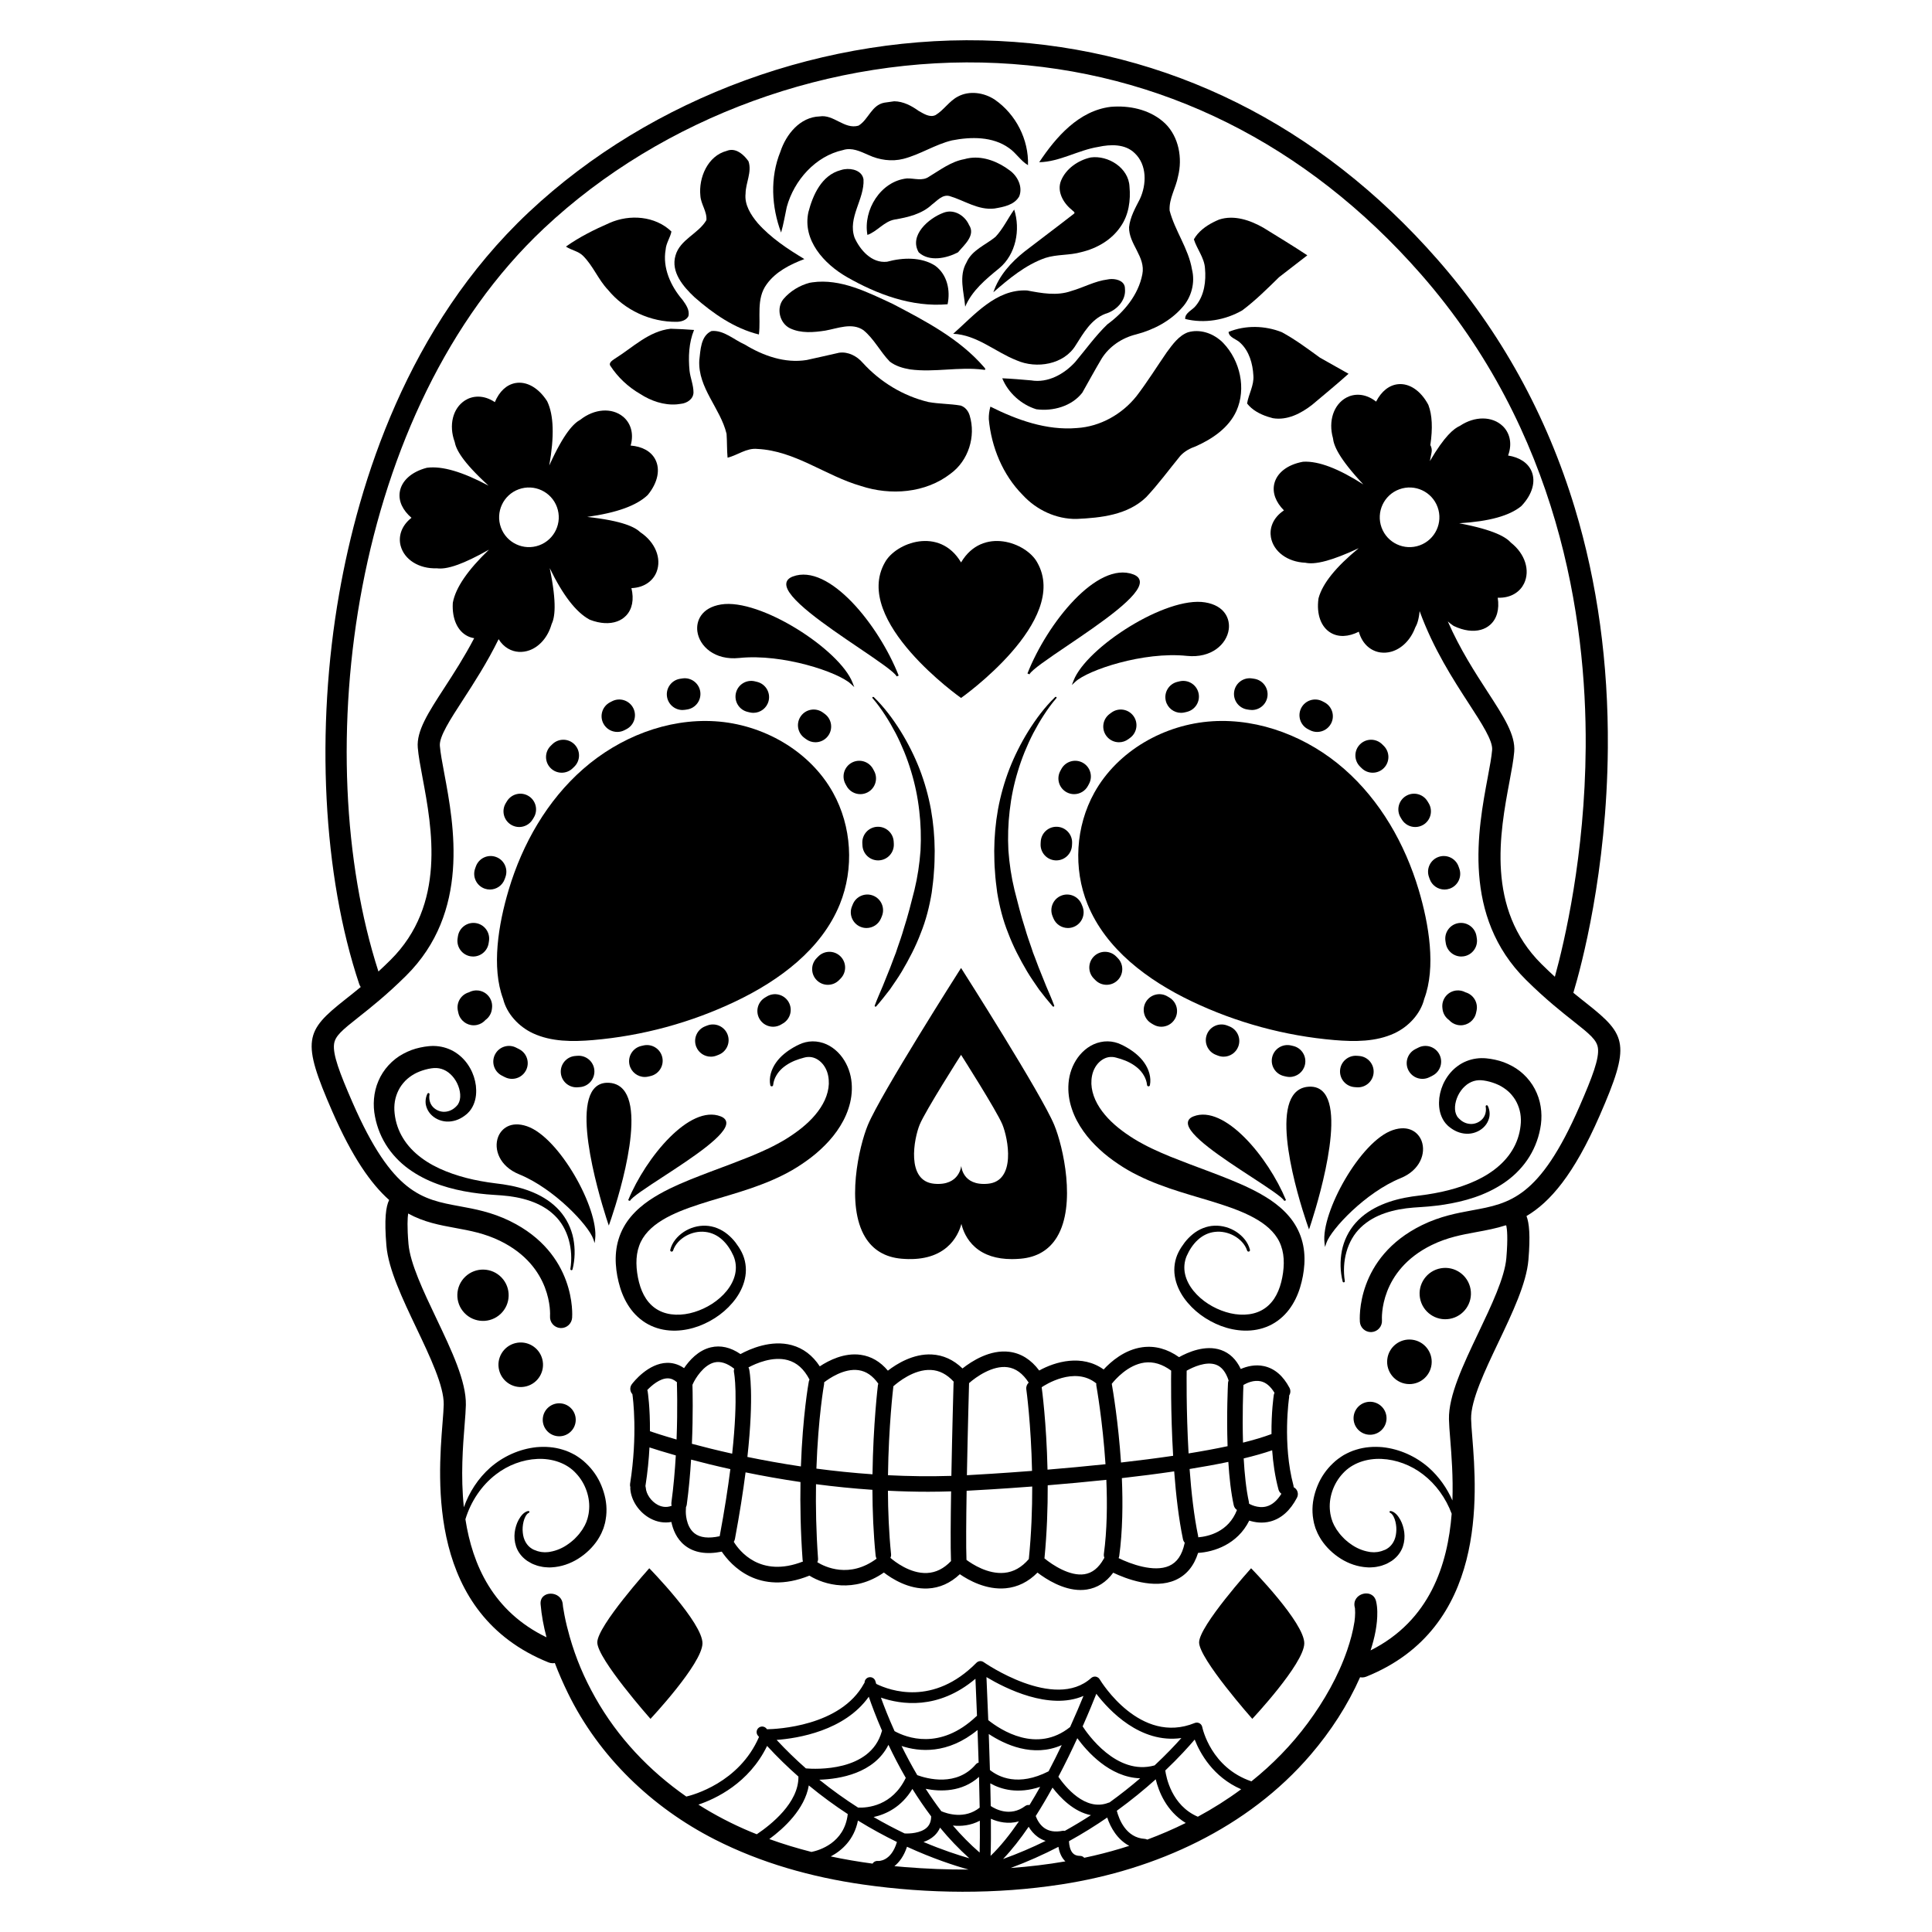<?xml version="1.0" encoding="UTF-8" standalone="no"?>
<svg
   xmlns:dc="http://purl.org/dc/elements/1.1/"
   xmlns:cc="http://creativecommons.org/ns#"
   xmlns:rdf="http://www.w3.org/1999/02/22-rdf-syntax-ns#"
   xmlns:svg="http://www.w3.org/2000/svg"
   xmlns="http://www.w3.org/2000/svg"
   xml:space="preserve"
   enable-background="new 0 0 864 864"
   viewBox="0 0 864 864"
   y="0px"
   x="0px"
   id="Layer_1"
   version="1.1"><defs
   id="defs1251" />
<g
   style="fill:#000000"
   id="g1246">
	<path
   style="fill:#000000"
   id="path1080"
   d="m 296.186,545.62 c 4.878,-2.969 10.623,-5.117 16.529,-7.049 5.923,-1.941 12.095,-3.603 18.306,-5.588 3.111,-0.972 6.237,-2.033 9.351,-3.228 3.128,-1.171 6.237,-2.503 9.312,-4.03 3.072,-1.482 6.152,-3.271 9.009,-5.212 2.881,-1.947 5.697,-4.06 8.303,-6.502 2.622,-2.411 5.086,-5.092 7.218,-8.109 2.136,-3.008 3.965,-6.349 5.176,-10.014 1.235,-3.645 1.819,-7.628 1.466,-11.62 -0.339,-3.986 -1.714,-7.957 -4.118,-11.294 -2.389,-3.303 -5.926,-6.076 -10.181,-6.949 -2.095,-0.458 -4.305,-0.429 -6.342,0.07 -0.512,0.116 -1.007,0.279 -1.497,0.443 -0.486,0.186 -0.972,0.38 -1.334,0.564 -0.792,0.356 -1.568,0.767 -2.331,1.194 -3.03,1.739 -5.95,3.951 -8.026,6.915 -2.064,2.943 -3.243,6.556 -2.553,10.09 0.053,0.273 0.279,0.491 0.57,0.521 0.356,0.037 0.675,-0.222 0.712,-0.579 l 0.011,-0.11 c 0.144,-1.403 0.657,-2.891 1.389,-4.127 0.714,-1.266 1.653,-2.371 2.72,-3.318 2.165,-1.874 4.768,-3.203 7.567,-4.091 0.707,-0.211 1.406,-0.427 2.122,-0.616 0.382,-0.116 0.661,-0.16 0.939,-0.216 0.286,-0.035 0.567,-0.078 0.848,-0.084 1.119,-0.057 2.191,0.143 3.178,0.569 1.967,0.845 3.64,2.5 4.698,4.563 1.08,2.063 1.487,4.481 1.425,6.888 -0.088,2.423 -0.729,4.864 -1.78,7.202 -2.127,4.688 -5.866,8.89 -10.28,12.469 -2.215,1.787 -4.603,3.447 -7.095,4.992 -1.262,0.77 -2.52,1.505 -3.812,2.177 -1.286,0.693 -2.595,1.378 -3.939,2.021 -2.685,1.288 -5.478,2.471 -8.312,3.657 -2.853,1.147 -5.757,2.27 -8.704,3.393 -5.901,2.221 -11.954,4.438 -18.072,6.908 -6.1,2.508 -12.311,5.246 -18.234,9.23 -2.937,2.015 -5.797,4.387 -8.248,7.304 -2.458,2.896 -4.421,6.396 -5.537,10.102 -1.145,3.706 -1.454,7.533 -1.238,11.161 0.23,3.657 0.885,7.062 1.933,10.509 1.051,3.43 2.65,6.83 4.944,9.865 2.296,3.024 5.379,5.607 8.896,7.204 3.511,1.619 7.331,2.263 10.985,2.175 3.667,-0.087 7.203,-0.857 10.507,-2.083 6.572,-2.514 12.409,-6.72 16.536,-12.469 2.032,-2.877 3.592,-6.218 4.144,-9.842 0.581,-3.609 -0.017,-7.441 -1.635,-10.646 -0.813,-1.629 -1.744,-2.983 -2.789,-4.385 -1.056,-1.368 -2.282,-2.627 -3.645,-3.73 -2.713,-2.218 -6.18,-3.652 -9.704,-3.77 -3.52,-0.13 -6.971,0.917 -9.817,2.788 -2.817,1.879 -5.191,4.625 -6.019,7.996 -0.08,0.328 0.105,0.669 0.43,0.775 0.342,0.112 0.71,-0.075 0.822,-0.417 l 0.006,-0.018 c 0.934,-2.857 3.219,-5.14 5.822,-6.597 2.629,-1.453 5.671,-2.096 8.554,-1.764 2.894,0.302 5.58,1.623 7.701,3.599 2.131,1.939 3.807,4.558 4.969,7.197 1.094,2.614 1.32,5.442 0.706,8.136 -0.6,2.699 -1.979,5.251 -3.793,7.483 -3.658,4.471 -8.913,7.739 -14.42,9.433 -5.495,1.71 -11.47,1.679 -15.986,-0.769 -2.261,-1.201 -4.139,-2.968 -5.6,-5.131 -1.456,-2.174 -2.488,-4.729 -3.188,-7.455 -0.695,-2.721 -1.116,-5.679 -1.148,-8.429 -0.032,-2.771 0.343,-5.42 1.214,-7.81 1.669,-4.801 5.481,-8.581 10.36,-11.538 z" />
	<path
   style="fill:#000000"
   id="path1082"
   d="m 576.547,544.05 c -2.451,-2.916 -5.311,-5.289 -8.248,-7.304 -5.922,-3.985 -12.134,-6.722 -18.234,-9.23 -6.118,-2.471 -12.171,-4.688 -18.072,-6.908 -2.947,-1.123 -5.851,-2.246 -8.704,-3.393 -2.834,-1.185 -5.627,-2.368 -8.312,-3.657 -1.343,-0.643 -2.653,-1.329 -3.939,-2.021 -1.292,-0.672 -2.549,-1.407 -3.811,-2.177 -2.492,-1.545 -4.881,-3.206 -7.095,-4.992 -4.414,-3.579 -8.154,-7.781 -10.28,-12.469 -1.051,-2.338 -1.692,-4.779 -1.78,-7.202 -0.062,-2.407 0.345,-4.825 1.425,-6.888 1.058,-2.063 2.731,-3.718 4.698,-4.563 0.987,-0.426 2.059,-0.626 3.178,-0.569 0.281,0.007 0.561,0.05 0.847,0.084 0.278,0.056 0.557,0.101 0.939,0.216 0.716,0.188 1.415,0.405 2.122,0.616 2.8,0.887 5.403,2.216 7.567,4.091 1.067,0.947 2.006,2.052 2.72,3.318 0.732,1.236 1.244,2.724 1.388,4.127 l 0.011,0.11 c 0.037,0.356 0.355,0.615 0.711,0.579 0.291,-0.03 0.517,-0.248 0.57,-0.521 0.69,-3.535 -0.489,-7.148 -2.553,-10.09 -2.076,-2.964 -4.996,-5.176 -8.026,-6.915 -0.763,-0.427 -1.539,-0.838 -2.331,-1.194 -0.362,-0.184 -0.848,-0.378 -1.334,-0.564 -0.49,-0.165 -0.985,-0.327 -1.497,-0.443 -2.038,-0.499 -4.247,-0.528 -6.342,-0.07 -4.254,0.873 -7.791,3.646 -10.181,6.949 -2.404,3.337 -3.779,7.308 -4.118,11.294 -0.353,3.992 0.231,7.975 1.466,11.62 1.212,3.665 3.041,7.006 5.176,10.014 2.131,3.017 4.596,5.698 7.218,8.109 2.606,2.442 5.421,4.556 8.303,6.502 2.857,1.941 5.936,3.73 9.009,5.212 3.075,1.528 6.184,2.86 9.312,4.03 3.115,1.195 6.24,2.256 9.352,3.228 6.211,1.984 12.383,3.647 18.306,5.588 5.906,1.931 11.651,4.08 16.529,7.049 4.879,2.957 8.691,6.737 10.36,11.537 0.871,2.39 1.246,5.039 1.214,7.81 -0.031,2.75 -0.452,5.708 -1.148,8.429 -0.7,2.727 -1.733,5.282 -3.188,7.455 -1.461,2.163 -3.339,3.93 -5.6,5.131 -4.517,2.447 -10.492,2.479 -15.987,0.769 -5.507,-1.694 -10.762,-4.962 -14.42,-9.433 -1.814,-2.232 -3.193,-4.784 -3.793,-7.483 -0.614,-2.693 -0.388,-5.522 0.706,-8.136 1.161,-2.639 2.838,-5.258 4.969,-7.197 2.121,-1.976 4.807,-3.297 7.701,-3.599 2.884,-0.332 5.926,0.31 8.554,1.764 2.603,1.458 4.887,3.74 5.821,6.597 l 0.006,0.018 c 0.112,0.342 0.48,0.529 0.822,0.417 0.326,-0.106 0.51,-0.448 0.43,-0.775 -0.828,-3.37 -3.202,-6.117 -6.019,-7.996 -2.847,-1.87 -6.298,-2.917 -9.817,-2.788 -3.523,0.117 -6.991,1.552 -9.704,3.77 -1.363,1.104 -2.589,2.363 -3.645,3.73 -1.044,1.402 -1.976,2.756 -2.789,4.385 -1.618,3.204 -2.216,7.036 -1.635,10.646 0.553,3.623 2.113,6.964 4.144,9.842 4.127,5.749 9.964,9.955 16.536,12.469 3.304,1.226 6.84,1.996 10.507,2.083 3.654,0.088 7.474,-0.556 10.985,-2.175 3.518,-1.597 6.6,-4.18 8.896,-7.204 2.294,-3.035 3.893,-6.434 4.944,-9.865 1.048,-3.446 1.703,-6.852 1.933,-10.509 0.216,-3.627 -0.093,-7.454 -1.238,-11.161 -1.115,-3.706 -3.079,-7.206 -5.537,-10.101 z" />
	<path
   style="fill:#000000"
   id="path1084"
   d="m 403.088,562.894 c 8.6,0.764 15.443,-0.941 20.321,-5.076 4.041,-3.425 5.788,-7.706 6.533,-10.479 0.658,2.762 2.262,7.011 6.165,10.428 4.035,3.532 9.545,5.312 16.419,5.312 1.277,0 2.601,-0.062 3.971,-0.185 7.255,-0.652 12.703,-3.908 16.192,-9.678 8.685,-14.361 2.786,-40.456 -1.238,-50.155 -5.704,-13.744 -40.887,-68.961 -41.241,-69.517 l -0.418,-0.655 -0.418,0.655 c -0.354,0.556 -35.537,55.773 -41.241,69.517 -4.026,9.704 -9.927,35.809 -1.236,50.169 3.49,5.766 8.938,9.017 16.191,9.663 z m 8.232,-60.03 c 2.579,-6.215 18.472,-31.133 18.472,-31.133 0,0 15.893,24.918 18.472,31.133 2.579,6.215 6.281,25.369 -6.519,26.519 -11.474,1.031 -11.866,-8.046 -11.866,-8.046 0,0 -0.685,9.058 -12.04,8.046 -12.801,-1.141 -9.098,-20.304 -6.519,-26.519 z" />
	<path
   style="fill:#000000"
   id="path1086"
   d="m 445.95,399.163 c 1.024,6.176 2.551,12.313 4.933,18.189 2.226,5.922 5.199,11.594 8.443,17.094 1.631,2.747 3.518,5.379 5.314,8.028 1.971,2.573 3.978,5.114 6.117,7.567 0.1,0.114 0.275,0.168 0.441,0.121 0.21,-0.059 0.326,-0.256 0.259,-0.439 l -0.006,-0.016 c -1.084,-2.947 -2.361,-5.78 -3.563,-8.629 l -3.444,-8.56 c -0.518,-1.439 -1.045,-2.871 -1.61,-4.287 l -0.829,-2.128 -0.716,-2.159 -1.48,-4.291 c -0.525,-1.419 -0.891,-2.879 -1.344,-4.313 -1.851,-5.732 -3.314,-11.517 -4.778,-17.315 -1.409,-5.811 -2.285,-11.717 -2.725,-17.661 -0.313,-5.946 -0.128,-11.917 0.577,-17.854 0.669,-5.94 1.883,-11.849 3.663,-17.641 1.743,-5.802 4.051,-11.49 6.883,-16.991 1.442,-2.739 2.992,-5.441 4.707,-8.067 1.704,-2.626 3.554,-5.209 5.638,-7.602 l 0.015,-0.017 c 0.123,-0.142 0.102,-0.344 -0.052,-0.465 -0.163,-0.127 -0.413,-0.115 -0.559,0.027 -4.719,4.593 -8.543,9.778 -11.935,15.174 -3.35,5.416 -6.199,11.087 -8.49,16.942 -2.26,5.864 -3.957,11.906 -5.094,18.038 -1.095,6.137 -1.655,12.355 -1.69,18.585 0.062,3.11 0.033,6.236 0.343,9.342 0.154,3.122 0.591,6.216 0.984,9.325 z" />
	<path
   style="fill:#000000"
   id="path1088"
   d="m 391.175,449.709 -0.006,0.017 c -0.05,0.137 7e-4,0.292 0.139,0.384 0.176,0.117 0.427,0.087 0.561,-0.067 2.139,-2.453 4.146,-4.994 6.117,-7.567 1.796,-2.65 3.683,-5.281 5.314,-8.028 3.244,-5.5 6.217,-11.172 8.443,-17.094 2.382,-5.877 3.909,-12.014 4.933,-18.189 0.393,-3.109 0.83,-6.204 0.984,-9.326 0.31,-3.106 0.281,-6.232 0.343,-9.342 -0.036,-6.23 -0.595,-12.448 -1.69,-18.585 -1.137,-6.132 -2.834,-12.174 -5.094,-18.038 -2.291,-5.856 -5.141,-11.526 -8.49,-16.942 -3.392,-5.396 -7.216,-10.581 -11.935,-15.174 -0.136,-0.132 -0.369,-0.154 -0.534,-0.044 -0.174,0.115 -0.208,0.332 -0.076,0.484 l 0.014,0.016 c 2.084,2.392 3.934,4.976 5.638,7.602 1.715,2.626 3.265,5.328 4.707,8.067 2.832,5.501 5.139,11.189 6.883,16.991 1.779,5.792 2.994,11.701 3.663,17.641 0.705,5.937 0.89,11.908 0.577,17.854 -0.441,5.944 -1.316,11.85 -2.725,17.661 -1.464,5.798 -2.927,11.584 -4.778,17.315 -0.453,1.435 -0.819,2.894 -1.344,4.313 l -1.48,4.291 -0.716,2.159 -0.829,2.128 c -0.565,1.416 -1.091,2.848 -1.61,4.287 l -3.444,8.56 c -1.203,2.849 -2.479,5.682 -3.563,8.629 z" />
	<path
   style="fill:#000000"
   id="path1090"
   d="m 648.317,589.797 c 6.245,-1.097 10.418,-7.05 9.32,-13.295 -1.097,-6.245 -7.05,-10.418 -13.295,-9.32 -6.245,1.097 -10.418,7.05 -9.32,13.295 1.097,6.245 7.05,10.418 13.295,9.32 z" />
	<path
   style="fill:#000000"
   id="path1092"
   d="m 605.428,635.53 c 0.705,4.012 4.529,6.692 8.54,5.987 4.012,-0.705 6.692,-4.529 5.987,-8.54 -0.705,-4.012 -4.529,-6.692 -8.54,-5.987 -4.012,0.705 -6.692,4.529 -5.987,8.54 z" />
	
		<ellipse
   style="fill:#000000"
   id="ellipse1094"
   ry="9.961"
   rx="9.96"
   cy="609.236"
   cx="630.03"
   transform="matrix(0.113,-0.994,0.994,0.113,-46.473,1166.416)" />
	<path
   style="fill:#000000"
   id="path1096"
   d="m 676.182,476.722 c -1.212,-0.657 -2.461,-1.218 -3.728,-1.702 -1.272,-0.46 -2.569,-0.838 -3.866,-1.109 -1.316,-0.289 -2.557,-0.485 -3.935,-0.618 -1.462,-0.142 -2.967,-0.12 -4.465,0.09 -2.994,0.41 -5.935,1.582 -8.306,3.354 -2.405,1.739 -4.279,3.985 -5.637,6.415 -1.378,2.427 -2.218,5.081 -2.58,7.818 -0.291,2.741 -0.158,5.636 1.027,8.415 0.585,1.374 1.422,2.714 2.554,3.795 l 0.42,0.402 0.399,0.327 c 0.266,0.217 0.528,0.435 0.819,0.629 0.559,0.406 1.157,0.77 1.779,1.092 2.477,1.305 5.494,1.776 8.194,1.057 2.69,-0.685 5.064,-2.41 6.323,-4.781 0.617,-1.178 1.006,-2.476 0.993,-3.767 0.002,-1.285 -0.296,-2.525 -0.833,-3.599 -0.098,-0.193 -0.317,-0.31 -0.541,-0.268 -0.271,0.052 -0.449,0.313 -0.398,0.585 0.389,2.124 -0.196,4.17 -1.452,5.551 -1.258,1.385 -3.041,2.167 -4.784,2.234 -1.75,0.051 -3.399,-0.52 -4.752,-1.564 -0.338,-0.263 -0.663,-0.547 -0.966,-0.864 -0.158,-0.146 -0.3,-0.321 -0.444,-0.488 l -0.217,-0.249 -0.14,-0.229 c -0.37,-0.595 -0.646,-1.258 -0.802,-2.006 -0.631,-3.028 0.544,-6.874 2.583,-9.603 0.499,-0.701 1.081,-1.319 1.686,-1.871 0.594,-0.567 1.246,-1.032 1.913,-1.419 1.339,-0.775 2.756,-1.188 4.23,-1.271 0.739,-0.036 1.496,0.018 2.27,0.123 0.857,0.124 1.836,0.321 2.706,0.562 1.779,0.489 3.454,1.135 4.984,1.976 1.511,0.867 2.892,1.884 4.082,3.096 1.161,1.231 2.199,2.596 2.961,4.144 0.771,1.538 1.34,3.214 1.639,4.973 0.151,0.879 0.225,1.778 0.248,2.683 0.014,0.453 -0.002,0.908 -0.018,1.364 -0.034,0.473 -0.061,0.963 -0.122,1.442 -0.42,3.859 -1.683,7.646 -3.756,10.999 -4.111,6.782 -11.26,11.686 -19.17,14.808 -3.963,1.592 -8.133,2.825 -12.4,3.751 -2.136,0.456 -4.293,0.854 -6.468,1.185 -2.187,0.331 -4.317,0.57 -6.676,0.894 -4.605,0.68 -9.197,1.808 -13.554,3.656 -4.346,1.831 -8.46,4.484 -11.653,8.053 -3.2,3.558 -5.335,7.987 -6.238,12.566 -0.872,4.597 -0.76,9.269 0.354,13.758 0.062,0.245 0.302,0.409 0.557,0.369 0.27,-0.042 0.454,-0.295 0.411,-0.565 l -0.007,-0.043 c -1.363,-8.664 0.956,-18.099 7.145,-23.959 3.047,-2.947 6.841,-5.037 10.886,-6.412 4.049,-1.39 8.339,-2.124 12.669,-2.462 2.115,-0.161 4.472,-0.282 6.753,-0.486 2.294,-0.206 4.587,-0.485 6.879,-0.829 4.58,-0.709 9.156,-1.735 13.642,-3.248 4.478,-1.514 8.868,-3.558 12.933,-6.282 4.071,-2.701 7.755,-6.209 10.633,-10.375 2.879,-4.164 4.886,-8.983 5.84,-14.016 1.024,-5.065 0.692,-10.842 -1.522,-15.937 -2.152,-5.129 -6.209,-9.546 -11.079,-12.143 z" />
	<path
   style="fill:#000000"
   id="path1098"
   d="m 558.672,680.021 c 2.43,0.782 5.825,1.351 9.495,0.369 4.858,-1.301 8.846,-4.874 11.852,-10.619 0.887,-1.697 0.231,-3.792 -1.465,-4.68 -4e-4,-2e-4 -7e-4,-2e-4 -0.001,-4e-4 -0.01,-0.251 -0.043,-0.503 -0.11,-0.756 -4.996,-18.648 -1.974,-39.236 -1.942,-39.441 0.041,-0.274 0.041,-0.543 0.019,-0.808 0.633,-1.014 0.737,-2.32 0.138,-3.452 -2.848,-5.386 -6.666,-8.645 -11.351,-9.682 -4.005,-0.887 -7.764,0.113 -10.433,1.267 -2,-4.262 -4.944,-7.104 -8.789,-8.47 -7.088,-2.519 -15.033,1.064 -18.805,3.18 -5.251,-3.712 -10.76,-5.204 -16.411,-4.44 -7.991,1.081 -14.131,6.492 -17.314,9.948 -9.651,-6.924 -21.594,-3.545 -28.812,0.465 -3.635,-4.871 -8.097,-7.678 -13.302,-8.358 -8.674,-1.134 -16.901,4.184 -21.013,7.436 -4.026,-3.897 -8.646,-5.996 -13.773,-6.254 -8.232,-0.402 -15.628,4.176 -19.59,7.242 -3.384,-4.039 -7.46,-6.418 -12.156,-7.086 -7.37,-1.047 -14.335,2.533 -18.303,5.164 -3.207,-4.907 -7.404,-8.091 -12.518,-9.486 -9.256,-2.527 -18.778,1.723 -22.944,3.993 -4.432,-3.035 -8.882,-4.043 -13.261,-3.01 -5.64,1.336 -9.654,5.872 -11.968,9.302 -2.812,-1.959 -5.532,-2.397 -7.579,-2.372 -8.444,0.172 -15.047,8.593 -15.772,9.554 -1.032,1.366 -0.889,3.243 0.246,4.45 0.237,1.643 2.434,18.149 -1.031,40.08 -0.084,0.534 -0.03,1.054 0.117,1.539 -0.029,0.219 -0.039,0.443 -0.025,0.671 0.337,5.268 3.933,10.612 8.951,13.298 3.048,1.633 6.278,2.149 9.417,1.563 0.672,3.277 2.26,7.511 5.986,10.477 4.096,3.261 9.654,4.199 16.555,2.803 4.006,5.927 16.36,19.924 39.194,10.729 6.703,4.17 20.001,7.883 33.298,-1.387 3.604,2.786 11.065,7.526 19.616,7.133 5.311,-0.248 10.13,-2.391 14.359,-6.384 3.948,2.715 11.816,7.103 20.512,6.288 5.35,-0.504 10.116,-2.858 14.208,-7.008 3.899,2.974 11.419,7.784 19.274,7.784 0.918,0 1.84,-0.066 2.761,-0.207 4.716,-0.727 8.685,-3.255 11.834,-7.53 5.631,2.681 18.178,7.558 27.808,3.291 4.889,-2.166 8.293,-6.245 10.147,-12.147 7.01,-0.407 17.608,-3.772 22.88,-14.446 z m 14.369,-12.001 c -1.887,3.062 -4.104,4.964 -6.607,5.655 -3.998,1.102 -7.743,-1.154 -7.758,-1.164 l -0.09,-0.057 c 0.003,-0.26 -0.016,-0.522 -0.074,-0.787 -1.226,-5.569 -1.935,-12.482 -2.329,-19.451 4.691,-1.134 8.979,-2.346 12.734,-3.64 0.399,5.586 1.24,11.62 2.829,17.552 0.212,0.791 0.683,1.442 1.295,1.893 z m -16.968,-48.666 c 1.512,-0.876 4.617,-2.324 7.735,-1.633 2.347,0.52 4.411,2.262 6.153,5.162 -0.145,0.301 -0.262,0.62 -0.315,0.968 -0.078,0.512 -1.134,7.679 -1.027,17.469 -3.638,1.364 -7.943,2.64 -12.738,3.833 -0.359,-12.265 0.08,-23.31 0.192,-25.799 z M 300.37,673.392 c -2.552,1.012 -4.78,0.359 -6.273,-0.441 -2.89,-1.547 -5.12,-4.754 -5.303,-7.626 -0.017,-0.273 -0.073,-0.532 -0.149,-0.783 0.985,-6.259 1.532,-12.064 1.802,-17.249 2.486,0.815 6.489,2.077 11.777,3.579 -0.391,6.747 -1.008,13.975 -1.969,21.077 -0.068,0.501 -0.019,0.989 0.116,1.444 z m 2.194,-29.632 c -6.143,-1.776 -10.263,-3.145 -11.902,-3.706 0.077,-10.653 -0.952,-17.362 -1.023,-17.809 -0.035,-0.218 -0.093,-0.425 -0.165,-0.625 2.082,-2.19 5.642,-5.154 9.019,-5.215 0.033,-10e-4 0.067,-10e-4 0.101,-10e-4 1.46,0 2.833,0.578 4.16,1.755 -0.029,0.203 -0.047,0.41 -0.039,0.623 0.006,0.17 0.393,10.801 -0.151,24.978 z m 19.282,43.213 c -0.002,0.011 -9e-4,0.022 -0.003,0.033 -4.982,1.089 -8.777,0.662 -11.27,-1.306 -4.033,-3.181 -3.884,-9.664 -3.883,-9.714 l 0.079,-1.992 c 0.176,-0.342 0.303,-0.715 0.358,-1.117 0.915,-6.768 1.525,-13.645 1.928,-20.133 5.105,1.352 11.001,2.808 17.563,4.258 -1.077,8.486 -2.608,18.409 -4.771,29.971 z m -12.423,-41.3 c 0.556,-13.07 0.328,-23.491 0.246,-26.364 l 0.248,-0.55 c 1.012,-2.248 4.708,-8.332 9.586,-9.475 2.698,-0.632 5.67,0.328 8.841,2.824 -0.164,0.545 -0.212,1.132 -0.083,1.728 0.029,0.131 2.013,9.941 -0.83,36.253 -6.797,-1.513 -12.851,-3.03 -18.008,-4.417 z m 18.726,43.832 c 0.244,-0.372 0.427,-0.792 0.514,-1.257 2.136,-11.42 3.665,-21.285 4.757,-29.798 7.522,1.54 15.758,3.029 24.56,4.324 -0.179,10.286 0.028,21.978 0.936,34.707 0.021,0.291 0.088,0.565 0.175,0.83 -19.192,7.529 -28.578,-4.933 -30.942,-8.806 z m 33.552,-71.642 c -0.164,0.893 -2.728,15.217 -3.538,37.936 -8.577,-1.279 -16.602,-2.74 -23.92,-4.249 3.075,-27.968 0.921,-38.6 0.794,-39.184 -0.067,-0.307 -0.184,-0.588 -0.322,-0.854 3.409,-1.818 10.87,-5.098 17.575,-3.257 4.094,1.125 7.276,3.992 9.725,8.703 -0.139,0.282 -0.255,0.579 -0.315,0.904 z m 3.823,80.784 c 0.228,-0.506 0.351,-1.067 0.309,-1.659 -0.865,-12.107 -1.068,-23.314 -0.907,-33.25 8.039,1.05 16.482,1.922 25.226,2.517 0.038,9.443 0.432,19.529 1.44,29.463 0.049,0.483 0.202,0.928 0.423,1.327 -12.155,9.01 -23.128,3.668 -26.491,1.602 z m 27.076,-79.126 c -0.032,0.258 -2.109,17.475 -2.415,39.788 -8.701,-0.601 -17.101,-1.478 -25.085,-2.534 0.79,-22.909 3.381,-37.449 3.421,-37.665 0.057,-0.313 0.056,-0.62 0.029,-0.922 2.162,-1.672 8.908,-6.367 15.382,-5.443 3.43,0.488 6.332,2.477 8.848,6.034 -0.084,0.236 -0.149,0.482 -0.181,0.741 z m 32.684,78.304 c 0.004,0.096 0.027,0.185 0.038,0.278 -3.238,3.389 -6.755,5.156 -10.722,5.349 -7.643,0.361 -14.626,-5.229 -16.377,-6.75 0.218,-0.517 0.327,-1.088 0.267,-1.685 -0.969,-9.55 -1.355,-19.245 -1.403,-28.355 5.895,0.294 11.905,0.458 18.003,0.458 3.389,0 6.812,-0.07 10.249,-0.175 -0.204,12.891 -0.289,24.885 -0.055,30.88 z m 1.153,-79.413 c -0.041,1.456 -0.61,21.523 -0.979,41.608 -9.658,0.303 -19.148,0.167 -28.345,-0.298 0.284,-22.029 2.338,-39.1 2.369,-39.354 0.017,-0.134 0.008,-0.265 0.009,-0.397 2.02,-1.803 9.26,-7.719 16.844,-7.32 3.786,0.199 7.122,1.93 10.169,5.25 -0.03,0.168 -0.061,0.335 -0.066,0.511 z m 6.928,0.132 c 3.152,-2.809 10.54,-8.002 17.178,-7.125 3.693,0.483 6.806,2.755 9.499,6.886 -0.796,0.746 -1.233,1.852 -1.068,3.015 0.033,0.235 2.122,15.328 2.562,36.469 -13.666,1.058 -24.403,1.679 -29.132,1.934 0.379,-20.415 0.956,-40.757 0.966,-41.114 6e-4,-0.022 -0.005,-0.043 -0.005,-0.066 z m 26.724,78.687 c -3.203,3.717 -6.792,5.747 -10.947,6.147 -7.324,0.7 -14.339,-3.871 -16.931,-5.792 -4e-4,-0.011 0.002,-0.021 0.002,-0.031 -0.229,-5.87 -0.138,-17.922 0.07,-30.877 4.543,-0.235 15.389,-0.839 29.332,-1.904 0.02,10.052 -0.378,21.134 -1.526,32.458 z m 30.183,-78.562 c -0.036,0.327 -0.043,0.661 0.019,1.002 0.047,0.257 2.83,15.792 4.094,35.134 -9.035,0.956 -17.855,1.762 -25.929,2.43 -0.462,-21.073 -2.517,-36.161 -2.614,-36.856 1.269,-0.865 14.674,-9.632 24.43,-1.71 z m 3.607,77.954 -0.268,0.475 c -2.314,4.098 -5.144,6.355 -8.649,6.899 -6.472,1.008 -14.259,-4.105 -17.876,-7.085 1.114,-11.419 1.493,-22.575 1.458,-32.688 8.143,-0.666 17.058,-1.476 26.218,-2.443 0.46,10.929 0.321,22.585 -1.104,33.122 -0.082,0.605 0.013,1.189 0.221,1.72 z m 3.311,-77.769 c 1.46,-1.854 7.168,-8.507 14.643,-9.5 3.988,-0.524 7.997,0.698 11.927,3.609 -10e-4,0.026 -0.009,0.051 -0.009,0.077 -0.02,1.153 -0.286,18.284 0.879,37.997 -7.607,1.12 -15.487,2.12 -23.311,3.008 -1.179,-17.906 -3.64,-32.418 -4.13,-35.191 z m 32.543,71.417 c -1.119,5.167 -3.372,8.437 -6.887,9.999 -6.781,3.013 -17.306,-0.86 -22.605,-3.477 0.136,-0.3 0.243,-0.618 0.29,-0.961 1.515,-11.203 1.657,-23.438 1.169,-34.808 7.828,-0.887 15.735,-1.889 23.399,-3.018 0.79,10.454 2.018,21.182 3.921,30.312 0.127,0.61 0.408,1.148 0.793,1.584 z m 0.951,-77.111 c 10e-4,-0.06 -0.013,-0.116 -0.015,-0.175 2.784,-1.567 8.61,-4.299 13.093,-2.703 2.539,0.903 4.439,3.291 5.672,7.067 -0.141,0.35 -0.241,0.723 -0.262,1.121 -0.045,0.872 -0.69,13.847 -0.192,28.275 -5.428,1.163 -11.302,2.239 -17.442,3.23 -1.122,-19.556 -0.859,-36.537 -0.854,-36.815 z m 5.186,74.324 c -0.007,-0.192 -0.021,-0.386 -0.061,-0.58 -1.856,-8.904 -3.049,-19.557 -3.815,-29.961 6.053,-0.974 11.885,-2.031 17.323,-3.177 0.43,6.893 1.174,13.729 2.422,19.393 0.198,0.901 0.737,1.632 1.445,2.113 -3.817,9.855 -12.878,11.845 -17.313,12.212 z" />
	<path
   style="fill:#000000"
   id="path1100"
   d="m 709.737,448.887 c -1.877,-1.482 -3.918,-3.097 -6.126,-4.912 3.549,-11.784 14.993,-53.995 15.421,-109.492 0.29,-37.814 -4.666,-73.871 -14.73,-107.169 C 691.697,185.606 671.008,148.154 642.809,115.998 589.962,55.734 522.081,21.956 446.505,18.317 369.927,14.631 291.383,43.273 236.431,94.943 c -54.231,50.992 -76.011,120.843 -84.732,170.462 -10.679,60.76 -7.331,126.073 8.957,174.712 0.158,0.47 0.396,0.885 0.668,1.27 -2.572,2.136 -4.923,3.996 -7.062,5.685 -17.868,14.117 -19.523,18.236 -5.664,49.979 8.927,20.445 17.29,32.362 25.432,39.593 -1.446,2.897 -2.247,8.413 -1.222,20.487 0.889,10.473 7.232,23.799 13.367,36.685 6.106,12.827 12.419,26.09 12.26,34.328 -0.039,2.016 -0.268,4.889 -0.532,8.215 -2.03,25.522 -6.784,85.289 47.419,107.089 0.606,0.244 1.232,0.359 1.847,0.359 0.322,0 0.638,-0.043 0.951,-0.104 1.75,4.624 3.74,9.133 5.85,13.455 13.899,28.471 37.6,51.15 65.714,65.468 20.699,10.542 43.317,16.866 66.255,20.142 29.338,4.189 59.477,4.454 88.791,-0.066 42.204,-6.508 83.285,-25.144 111.42,-58 8.952,-10.454 16.509,-22.049 22.089,-34.63 0.3,0.057 0.605,0.096 0.914,0.096 0.615,0 1.24,-0.115 1.847,-0.359 54.202,-21.8 49.448,-81.567 47.419,-107.088 -0.264,-3.327 -0.493,-6.2 -0.532,-8.217 -0.16,-8.238 6.154,-21.501 12.261,-34.328 6.134,-12.887 12.479,-26.212 13.367,-36.685 0.934,-11.017 0.349,-16.574 -0.859,-19.664 10.464,-6.182 21.127,-18.35 32.745,-44.959 13.86,-31.743 12.206,-35.862 -5.663,-49.979 z M 335.702,819.19 c -8.137,-3.402 -15.97,-7.464 -23.372,-12.157 7.647,-2.575 22.615,-9.54 30.715,-26.241 4.573,4.97 9.271,9.522 14.015,13.699 0.192,11.699 -12.297,21.561 -18.627,25.801 -0.912,-0.364 -1.825,-0.724 -2.732,-1.103 z m 72.327,-19.177 c 2.547,4.1 5.34,8.228 8.392,12.278 -0.017,2.148 -0.648,3.794 -1.939,5.008 -2.701,2.54 -7.838,2.764 -9.936,2.625 -4.418,-2.119 -9.071,-4.55 -13.866,-7.335 5.566,-1.231 12.456,-4.473 17.349,-12.576 z m -24.279,8.355 c -5.7,-3.634 -11.529,-7.77 -17.342,-12.464 9.152,-0.299 24.504,-2.814 30.909,-15.611 2.209,4.662 4.786,9.661 7.75,14.78 -6.069,12.586 -17.112,13.459 -21.317,13.295 z m 30.218,-8.4 c 6.543,1.305 16.209,1.536 23.855,-5.341 0.123,4.673 0.225,9.319 0.294,13.754 -6.68,5.323 -14.521,2.727 -17.151,1.604 -2.501,-3.295 -4.833,-6.655 -6.998,-10.017 z m 22.409,-10.935 c -8.548,10.056 -21.686,6.458 -26.172,4.822 -2.632,-4.471 -4.969,-8.87 -7.024,-13.041 7.849,2.595 20.589,3.826 33.975,-7.144 0.17,4.644 0.338,9.579 0.488,14.582 -0.487,0.127 -0.933,0.389 -1.267,0.781 z m 0.211,-21.453 c -16.268,15.41 -31.359,9.444 -36.538,6.598 -2.674,-5.929 -4.693,-11.113 -6.099,-14.994 8.941,3.098 25.571,5.664 42.27,-8.431 0.176,3.918 0.428,9.742 0.695,16.572 -0.114,0.076 -0.225,0.158 -0.328,0.255 z m -42.127,6.43 c -0.05,0.112 -0.108,0.22 -0.141,0.339 -5.084,18.13 -29.761,16.842 -33.916,16.492 -4.428,-3.897 -8.815,-8.135 -13.096,-12.741 9.466,-0.712 30.348,-4.037 41.214,-19.311 1.271,3.703 3.23,8.996 5.94,15.221 z m -50.424,48.425 c 6.601,-4.862 15.85,-13.385 17.665,-23.986 5.822,4.804 11.674,9.056 17.418,12.812 -1.456,12.99 -12.861,16.253 -16.221,16.936 -6.378,-1.623 -12.68,-3.525 -18.862,-5.762 z m 48.535,9.802 c -0.983,-0.104 -1.891,0.387 -2.374,1.183 -6.26,-0.835 -12.496,-1.897 -18.678,-3.211 4.944,-2.638 10.433,-7.437 12.159,-16.051 6.035,3.717 11.901,6.889 17.434,9.59 -2.621,8.835 -8.223,8.515 -8.541,8.489 z m 12.215,2.743 c -1.603,-0.129 -3.207,-0.274 -4.81,-0.43 2.185,-1.741 4.254,-4.485 5.636,-8.671 11.546,5.293 21.282,8.453 27.52,10.194 -9.471,0.048 -18.942,-0.337 -28.346,-1.093 z m 8.219,-11.236 c 1.725,-0.597 3.431,-1.487 4.852,-2.817 1.106,-1.035 1.947,-2.239 2.534,-3.595 3.977,4.822 8.341,9.455 13.109,13.707 -5.013,-1.433 -12.117,-3.75 -20.496,-7.295 z m 25.096,4.737 c -4.309,-3.723 -8.295,-7.804 -11.967,-12.084 3.743,0.397 8.012,-0.026 12.052,-2.167 0.044,5.354 0.025,10.231 -0.086,14.251 z m 3.047,-78.475 c 8.458,5.072 28.114,14.984 43.391,8.421 -1.482,3.627 -3.51,8.431 -5.98,13.905 -14.913,11.963 -31.08,1.326 -36.605,-3.075 -0.309,-8.068 -0.61,-14.927 -0.806,-19.251 z m 32.16,44.565 c 3.146,-5.974 5.996,-11.859 8.469,-17.238 4.245,5.827 14.439,17.513 28.114,17.931 -4.064,3.486 -8.643,7.138 -13.717,10.798 -0.152,0.029 -0.304,0.064 -0.451,0.122 -10.396,4.116 -19.483,-7.354 -22.414,-11.613 z m 14.563,17.178 c -3.686,2.392 -7.588,4.75 -11.697,7.033 -0.334,-0.076 -0.681,-0.095 -1.026,-0.027 -3.3,0.649 -6.038,0.22 -8.139,-1.274 -0.036,-0.025 -0.071,-0.051 -0.106,-0.076 -1.938,-1.425 -3.074,-3.547 -3.722,-5.261 2.625,-4.123 5.138,-8.412 7.51,-12.717 3.292,4.316 9.413,10.84 17.179,12.323 z m -3.708,-39.705 c 2.691,-6.078 4.779,-11.186 6.12,-14.573 5.662,7.402 19.62,22.407 38.031,19.791 -2.815,3.172 -6.825,7.421 -11.972,12.229 -16.998,4.799 -30.15,-14.299 -32.179,-17.446 z m -41.978,3.414 c 7.03,4.641 19.734,10.655 32.619,4.96 -1.81,3.786 -3.776,7.737 -5.869,11.724 -13.571,6.916 -22.284,2.574 -26.233,-0.579 -0.153,-5.49 -0.333,-10.953 -0.517,-16.105 z m 22.983,23.63 c -1.542,2.75 -3.136,5.48 -4.777,8.144 -0.673,-0.124 -1.374,0.023 -1.934,0.443 -6.709,5.043 -13.451,1.285 -15.397,-0.018 -0.051,-3.3 -0.12,-6.702 -0.203,-10.138 4.856,2.743 12.348,4.863 22.31,1.568 z m -22.168,30.865 c 0.156,-4.563 0.186,-10.284 0.131,-16.593 3.327,1.517 7.833,2.498 12.527,1.172 -4.06,5.928 -8.319,11.26 -12.658,15.421 z m 17.021,-13.014 c 0.967,1.624 2.277,3.253 4.08,4.55 1.082,0.776 2.256,1.362 3.507,1.779 -5.964,2.933 -12.312,5.665 -19.028,8.086 3.947,-4.13 7.785,-9.063 11.442,-14.416 z m -8.052,18.435 c 7.593,-2.823 14.726,-6.025 21.363,-9.462 0.34,2.026 1.094,4.297 2.688,6.078 0.136,0.152 0.284,0.288 0.428,0.429 -8.099,1.395 -16.271,2.369 -24.479,2.955 z m 37.256,-5.523 c -1.446,0.337 -2.896,0.651 -4.348,0.959 -0.455,-0.517 -1.115,-0.849 -1.857,-0.847 -1.451,0.004 -2.531,-0.411 -3.3,-1.266 -1.205,-1.34 -1.592,-3.587 -1.671,-5.307 6.159,-3.402 11.865,-6.975 17.105,-10.58 1.492,4.517 4.576,9.886 9.857,12.658 -5.205,1.679 -10.475,3.144 -15.786,4.383 z m 23.824,-7.169 c -0.319,-0.181 -0.679,-0.301 -1.07,-0.325 -8.505,-0.496 -11.592,-8.918 -12.535,-12.578 6.65,-4.822 12.463,-9.625 17.406,-14.069 1.272,5.238 4.66,14.212 13.423,19.531 -5.601,2.775 -11.356,5.255 -17.223,7.441 z m 22.625,-10.235 c -11.774,-5.061 -14.155,-17.763 -14.551,-20.688 6.09,-5.792 10.5,-10.695 13.147,-13.817 2.391,6.104 8.191,16.724 20.782,22.221 -6.146,4.548 -12.632,8.641 -19.378,12.284 z M 706.322,494.902 c -17.831,40.84 -31.104,43.273 -47.908,46.354 -6.709,1.23 -14.313,2.624 -22.471,6.618 -29.707,14.546 -27.891,42.122 -27.799,43.289 0.204,2.593 2.369,4.552 4.929,4.552 0.123,0 0.247,-0.005 0.37,-0.015 2.717,-0.199 4.763,-2.57 4.578,-5.289 -0.061,-0.899 -1.227,-22.131 22.278,-33.641 6.931,-3.393 13.524,-4.602 19.9,-5.771 4.446,-0.815 8.832,-1.621 13.214,-3.044 0.075,0.064 0.142,0.137 0.221,0.196 0.311,1.4 0.793,5.263 0.01,14.5 -0.736,8.678 -6.687,21.177 -12.441,33.265 -6.904,14.503 -13.425,28.201 -13.22,38.778 0.044,2.314 0.284,5.325 0.561,8.81 0.586,7.359 1.352,17.03 0.984,27.514 -2.428,-5.532 -5.997,-10.62 -10.615,-14.713 -5.702,-4.98 -12.935,-8.306 -20.686,-9.124 -3.872,-0.333 -7.889,-0.089 -11.72,1.125 -1.932,0.542 -3.759,1.417 -5.561,2.398 -1.731,1.069 -3.403,2.259 -4.848,3.684 -2.95,2.785 -5.314,6.175 -6.855,9.945 -1.548,3.753 -2.482,7.866 -2.273,12.089 0.072,1.052 0.131,2.109 0.351,3.155 0.1,0.523 0.167,1.053 0.301,1.57 l 0.444,1.545 0.235,0.77 0.308,0.746 0.629,1.49 c 0.48,0.95 0.98,1.895 1.551,2.783 2.311,3.535 5.372,6.417 8.866,8.615 3.497,2.176 7.551,3.615 11.851,3.834 1.061,0.106 2.162,-0.034 3.236,-0.104 0.537,-0.021 1.078,-0.19 1.612,-0.284 0.533,-0.13 1.073,-0.189 1.589,-0.388 1.029,-0.395 2.088,-0.684 3.018,-1.281 l 1.408,-0.823 c 0.452,-0.339 0.913,-0.65 1.33,-1.039 1.709,-1.471 3.039,-3.434 3.71,-5.51 0.678,-2.079 0.83,-4.205 0.593,-6.208 -0.261,-2.004 -0.833,-3.916 -1.778,-5.644 -0.478,-0.859 -1.027,-1.682 -1.722,-2.406 -0.704,-0.69 -1.556,-1.389 -2.662,-1.503 -0.161,-0.016 -0.322,0.067 -0.397,0.221 -0.096,0.197 -0.015,0.434 0.182,0.53 l 0.05,0.024 c 0.666,0.325 1.156,0.988 1.528,1.701 0.381,0.714 0.651,1.505 0.846,2.306 0.387,1.605 0.514,3.271 0.334,4.852 -0.14,1.579 -0.578,3.075 -1.288,4.307 -0.715,1.229 -1.632,2.224 -2.792,2.909 -0.272,0.189 -0.596,0.321 -0.888,0.482 l -1.005,0.368 c -0.634,0.312 -1.357,0.382 -2.023,0.567 -0.333,0.097 -0.705,0.066 -1.05,0.111 -0.355,0.01 -0.689,0.101 -1.053,0.056 -0.719,-0.065 -1.417,-0.026 -2.136,-0.209 -2.843,-0.48 -5.69,-1.695 -8.152,-3.501 -0.609,-0.461 -1.251,-0.871 -1.804,-1.402 l -0.862,-0.75 -0.791,-0.82 c -1.079,-1.07 -1.996,-2.265 -2.822,-3.494 -0.376,-0.63 -0.753,-1.259 -1.1,-1.896 l -0.441,-0.98 -0.227,-0.488 -0.165,-0.515 c -0.108,-0.344 -0.23,-0.684 -0.353,-1.025 -0.115,-0.344 -0.17,-0.707 -0.262,-1.06 -0.204,-0.703 -0.273,-1.439 -0.372,-2.172 -0.72,-5.898 1.478,-12.453 5.772,-16.98 4.205,-4.628 10.729,-6.74 17.279,-6.446 6.578,0.284 13.182,2.776 18.546,6.926 5.774,4.417 10.198,10.621 12.805,17.581 -1.768,22.686 -9.709,47.766 -36.271,61.128 1.828,-5.634 3.101,-11.501 3.006,-17.271 -0.026,-1.563 -0.177,-3.154 -0.539,-4.675 -1.474,-6.2 -11.028,-3.575 -9.552,2.633 0.046,0.192 0.08,0.327 0.107,0.422 6e-4,0.009 6e-4,0.014 10e-4,0.024 0.042,0.678 0.079,1.351 0.077,2.031 -0.002,0.679 -0.039,1.359 -0.089,2.036 -0.043,0.593 -0.184,1.706 -0.203,1.899 -0.67,4.351 -1.837,8.619 -3.261,12.779 -3.944,11.522 -10.238,22.608 -17.611,32.593 -7.28,9.859 -15.8,18.542 -25.223,26.086 -18.008,-6.108 -21.826,-23.497 -21.99,-24.29 -0.012,-0.059 -0.036,-0.114 -0.052,-0.172 -0.02,-0.073 -0.038,-0.145 -0.065,-0.216 -0.029,-0.077 -0.068,-0.15 -0.105,-0.224 -0.033,-0.066 -0.062,-0.133 -0.101,-0.196 -0.047,-0.076 -0.104,-0.146 -0.159,-0.217 -0.041,-0.053 -0.077,-0.108 -0.123,-0.158 -0.095,-0.103 -0.2,-0.197 -0.311,-0.283 -0.014,-0.011 -0.025,-0.025 -0.039,-0.036 -0.002,-10e-4 -0.004,-0.003 -0.005,-0.004 -0.094,-0.069 -0.192,-0.131 -0.296,-0.187 -0.02,-0.011 -0.043,-0.015 -0.064,-0.026 -0.102,-0.051 -0.207,-0.09 -0.314,-0.126 -0.056,-0.019 -0.111,-0.043 -0.168,-0.058 -0.131,-0.034 -0.265,-0.053 -0.398,-0.065 -0.036,-0.003 -0.071,-0.013 -0.108,-0.015 -0.17,-0.008 -0.341,0.002 -0.508,0.028 -0.042,0.007 -0.083,0.022 -0.125,0.031 -0.127,0.027 -0.251,0.059 -0.373,0.106 -0.015,0.006 -0.031,0.007 -0.046,0.013 -24.396,9.919 -41.797,-18.351 -42.524,-19.558 -0.011,-0.019 -0.028,-0.033 -0.039,-0.052 -0.078,-0.122 -0.165,-0.238 -0.264,-0.346 -0.013,-0.015 -0.024,-0.032 -0.038,-0.046 -0.096,-0.1 -0.2,-0.193 -0.313,-0.276 -0.013,-0.009 -0.029,-0.014 -0.042,-0.023 -0.171,-0.121 -0.354,-0.223 -0.551,-0.297 -0.004,-0.002 -0.007,-0.005 -0.012,-0.006 -0.164,-0.061 -0.329,-0.102 -0.495,-0.127 -0.001,-10e-5 -0.002,-7e-4 -0.004,-9e-4 -0.013,-0.002 -0.027,4e-4 -0.04,-0.002 -0.16,-0.021 -0.319,-0.027 -0.476,-0.018 -0.054,0.003 -0.105,0.016 -0.158,0.022 -0.117,0.015 -0.233,0.033 -0.345,0.064 -0.062,0.017 -0.121,0.041 -0.181,0.063 -0.101,0.037 -0.199,0.076 -0.295,0.126 -0.059,0.03 -0.116,0.065 -0.173,0.1 -0.092,0.057 -0.179,0.12 -0.264,0.19 -0.029,0.024 -0.063,0.04 -0.091,0.066 -16.485,14.878 -47.792,-6.887 -48.106,-7.109 -0.035,-0.025 -0.073,-0.041 -0.109,-0.063 -0.08,-0.051 -0.16,-0.101 -0.246,-0.142 -0.051,-0.025 -0.104,-0.042 -0.156,-0.063 -0.08,-0.032 -0.16,-0.064 -0.243,-0.088 -0.059,-0.017 -0.119,-0.026 -0.179,-0.039 -0.079,-0.016 -0.157,-0.033 -0.238,-0.041 -0.068,-0.007 -0.136,-0.007 -0.204,-0.008 -0.058,-10e-4 -0.114,-0.009 -0.172,-0.007 -0.016,9e-4 -0.031,0.006 -0.048,0.007 -0.117,0.008 -0.231,0.028 -0.345,0.052 -0.039,0.008 -0.079,0.011 -0.117,0.021 -0.146,0.038 -0.288,0.09 -0.426,0.155 -0.048,0.022 -0.089,0.053 -0.135,0.078 -0.088,0.049 -0.176,0.098 -0.26,0.158 -0.053,0.038 -0.099,0.083 -0.148,0.125 -0.054,0.046 -0.112,0.086 -0.162,0.137 -19.285,19.511 -38.685,12.48 -44.828,9.458 -0.234,-0.744 -0.359,-1.17 -0.372,-1.214 -0.157,-0.548 -0.486,-0.999 -0.912,-1.313 -0.597,-0.439 -1.383,-0.606 -2.15,-0.386 -1.086,0.311 -1.782,1.302 -1.784,2.378 -0.093,0.115 -0.181,0.236 -0.253,0.368 -10.453,19.227 -39.256,20.388 -43.357,20.454 -0.103,-0.12 -0.208,-0.236 -0.311,-0.356 -0.892,-1.033 -2.456,-1.154 -3.493,-0.262 -1.037,0.892 -1.154,2.456 -0.262,3.493 0.158,0.184 0.319,0.362 0.477,0.545 -8.89,20.603 -29.891,26.068 -32.52,26.677 -16.569,-11.547 -30.669,-26.412 -40.708,-44.244 -5.033,-8.94 -8.62,-17.398 -11.454,-27.276 -0.905,-3.155 -1.69,-6.347 -2.315,-9.57 -0.214,-1.107 -0.392,-2.218 -0.582,-3.329 -0.03,-0.175 -0.052,-0.303 -0.072,-0.412 -0.007,-0.082 -0.022,-0.227 -0.053,-0.485 -0.027,-0.224 -0.051,-0.448 -0.07,-0.672 -0.533,-6.306 -10.444,-6.362 -9.906,0 0.418,4.946 1.349,9.892 2.642,14.771 -23.901,-11.55 -33.121,-32.399 -36.268,-52.794 2.423,-7.959 7.193,-15.122 13.644,-20.056 5.364,-4.151 11.968,-6.642 18.546,-6.926 6.55,-0.294 13.073,1.817 17.279,6.446 4.295,4.527 6.492,11.082 5.772,16.98 -0.099,0.733 -0.168,1.47 -0.372,2.172 -0.092,0.353 -0.147,0.716 -0.262,1.06 -0.123,0.341 -0.244,0.681 -0.353,1.025 l -0.165,0.515 -0.227,0.488 -0.441,0.98 c -0.347,0.637 -0.724,1.265 -1.1,1.896 -0.826,1.228 -1.744,2.424 -2.822,3.494 l -0.791,0.82 -0.862,0.75 c -0.553,0.531 -1.195,0.941 -1.804,1.402 -2.462,1.806 -5.309,3.021 -8.152,3.501 -0.719,0.183 -1.418,0.144 -2.136,0.209 -0.363,0.045 -0.698,-0.046 -1.053,-0.056 -0.345,-0.045 -0.717,-0.014 -1.05,-0.111 -0.666,-0.185 -1.389,-0.255 -2.023,-0.567 l -1.005,-0.368 c -0.292,-0.161 -0.616,-0.293 -0.888,-0.482 -1.16,-0.685 -2.077,-1.68 -2.792,-2.909 -0.711,-1.232 -1.148,-2.727 -1.288,-4.307 -0.18,-1.581 -0.053,-3.247 0.334,-4.852 0.194,-0.801 0.464,-1.592 0.846,-2.306 0.373,-0.713 0.862,-1.376 1.528,-1.701 l 0.05,-0.024 c 0.197,-0.096 0.279,-0.334 0.182,-0.53 -0.075,-0.153 -0.237,-0.237 -0.397,-0.221 -1.106,0.115 -1.958,0.813 -2.662,1.503 -0.695,0.724 -1.244,1.547 -1.722,2.406 -0.946,1.728 -1.518,3.639 -1.778,5.644 -0.237,2.004 -0.085,4.128 0.593,6.208 0.671,2.076 2.001,4.038 3.71,5.51 0.416,0.389 0.877,0.7 1.33,1.039 l 1.408,0.823 c 0.929,0.597 1.989,0.886 3.018,1.281 0.516,0.199 1.057,0.258 1.59,0.388 0.534,0.094 1.075,0.262 1.612,0.284 1.074,0.07 2.175,0.21 3.235,0.104 4.3,-0.219 8.354,-1.658 11.851,-3.834 3.494,-2.198 6.555,-5.08 8.866,-8.615 0.571,-0.888 1.071,-1.833 1.551,-2.783 l 0.629,-1.49 0.308,-0.746 0.235,-0.77 0.444,-1.545 c 0.135,-0.517 0.202,-1.047 0.301,-1.57 0.22,-1.046 0.279,-2.102 0.351,-3.155 0.209,-4.223 -0.725,-8.336 -2.273,-12.089 -1.54,-3.77 -3.905,-7.16 -6.855,-9.945 -1.445,-1.425 -3.116,-2.615 -4.848,-3.684 -1.802,-0.981 -3.629,-1.856 -5.561,-2.398 -3.831,-1.213 -7.849,-1.458 -11.72,-1.125 -7.751,0.819 -14.983,4.145 -20.686,9.124 -5.452,4.831 -9.453,11.046 -11.819,17.748 -1.484,-14.011 -0.422,-27.393 0.335,-36.911 0.277,-3.486 0.517,-6.495 0.562,-8.809 0.205,-10.576 -6.316,-24.275 -13.22,-38.777 -5.755,-12.088 -11.704,-24.587 -12.441,-33.266 -0.657,-7.743 -0.424,-11.701 -0.149,-13.606 7.09,3.896 14.102,5.184 21.27,6.498 6.377,1.169 12.97,2.378 19.9,5.771 23.47,11.493 22.343,32.678 22.279,33.636 -0.202,2.718 1.831,5.091 4.551,5.305 0.133,0.011 0.264,0.015 0.394,0.015 2.559,0 4.728,-1.97 4.932,-4.564 0.092,-1.167 1.909,-28.743 -27.8,-43.289 -8.157,-3.994 -15.761,-5.388 -22.47,-6.618 -16.804,-3.081 -30.077,-5.514 -47.908,-46.354 -5.858,-13.414 -8.911,-21.565 -8.277,-26.215 0.489,-3.592 3.538,-6.128 11.003,-12.026 5.273,-4.167 12.494,-9.871 21.157,-18.45 28.748,-28.47 21.479,-67.281 17.136,-90.47 -0.927,-4.951 -1.728,-9.226 -1.988,-12.385 -0.339,-4.116 4.617,-11.752 10.355,-20.594 4.975,-7.666 10.774,-16.62 15.927,-27.11 2.337,3.824 5.84,5.488 8.991,5.681 1.656,0.1 3.279,-0.151 4.816,-0.712 4.482,-1.635 8.221,-5.883 9.844,-11.574 1.433,-2.993 2.542,-8.925 -0.796,-25.157 5.888,12.115 11.74,19.696 17.728,22.965 l 0.335,0.155 c 4.489,1.716 8.729,1.926 12.084,0.702 1.523,-0.555 2.864,-1.405 3.964,-2.543 2.81,-2.91 3.637,-7.28 2.429,-12.341 6.216,-0.253 9.845,-3.669 11.24,-7.25 2.359,-6.054 -0.607,-13.302 -7.219,-17.713 -2.392,-2.26 -7.64,-5.101 -23.808,-6.885 6.642,-0.938 12.234,-2.209 16.734,-3.85 4.39,-1.6 7.781,-3.54 10.207,-5.828 l 0.252,-0.272 c 4.394,-5.433 5.598,-11.35 3.222,-15.829 -1.897,-3.575 -5.794,-5.713 -10.979,-6.133 1.688,-5.988 -0.438,-10.497 -3.41,-12.933 -5.027,-4.121 -12.84,-3.543 -19.077,1.375 -2.888,1.572 -7.212,5.676 -13.912,20.473 2.3,-13.04 2.014,-22.475 -0.867,-28.58 l -0.18,-0.323 c -3.803,-5.861 -9.055,-8.841 -14.052,-7.969 -3.977,0.702 -7.227,3.738 -9.235,8.538 -5.169,-3.46 -10.118,-2.833 -13.352,-0.765 -5.474,3.502 -7.349,11.105 -4.605,18.563 0.6,3.234 3.163,8.618 15.154,19.571 -11.685,-6.228 -20.745,-8.88 -27.441,-8.032 l -0.362,0.071 c -6.755,1.803 -11.212,5.87 -11.931,10.89 -0.574,4.006 1.314,8.03 5.257,11.426 -4.892,3.842 -5.832,8.738 -4.867,12.457 1.633,6.291 8.282,10.429 16.224,10.132 1.893,0.249 4.676,0.099 9.444,-1.64 3.442,-1.255 7.926,-3.344 13.846,-6.698 -9.537,9.176 -14.863,16.966 -16.131,23.593 l -0.044,0.367 c -0.382,6.975 2.106,12.477 6.657,14.718 0.923,0.455 1.898,0.755 2.91,0.91 -4.406,8.429 -9.161,15.767 -13.307,22.156 -7.276,11.212 -12.534,19.313 -11.918,26.798 0.302,3.668 1.146,8.176 2.124,13.396 4.239,22.633 10.645,56.836 -14.369,81.608 -1.864,1.846 -3.644,3.538 -5.35,5.11 C 137.8,337.022 156.917,183.305 243.218,102.159 296.251,52.293 372.084,24.656 446.029,28.211 c 72.828,3.507 138.299,36.122 189.333,94.318 61.689,70.345 74.164,153.873 73.767,211.556 -0.333,48.4 -9.518,87.239 -13.787,102.731 -1.88,-1.718 -3.855,-3.59 -5.93,-5.645 -25.014,-24.772 -18.608,-58.974 -14.369,-81.607 0.978,-5.22 1.823,-9.729 2.124,-13.397 0.615,-7.485 -4.642,-15.586 -11.918,-26.798 -5.605,-8.636 -12.321,-19.005 -17.783,-31.472 0.814,0.727 1.637,1.374 2.47,1.918 l 0.322,0.181 c 4.341,2.062 8.552,2.603 11.992,1.645 1.562,-0.434 2.965,-1.177 4.151,-2.225 3.029,-2.682 4.195,-6.973 3.387,-12.113 6.216,0.234 10.102,-2.888 11.773,-6.349 2.825,-5.851 0.435,-13.309 -5.811,-18.223 -2.208,-2.44 -7.217,-5.683 -23.196,-8.726 6.695,-0.416 12.369,-1.246 16.984,-2.529 4.502,-1.252 8.034,-2.921 10.632,-5.012 l 0.272,-0.251 c 4.805,-5.072 6.469,-10.877 4.45,-15.528 -1.612,-3.712 -5.33,-6.149 -10.466,-6.973 2.151,-5.838 0.385,-10.499 -2.388,-13.16 -4.69,-4.502 -12.524,-4.537 -19.126,-0.122 -2.737,1.223 -6.83,4.454 -13.47,15.796 0.233,-1.247 0.47,-2.497 0.743,-3.766 0.262,-1.217 0.033,-2.415 -0.525,-3.425 1.103,-7.523 0.822,-13.444 -0.848,-17.844 l -0.154,-0.336 c -3.333,-6.141 -8.336,-9.522 -13.385,-9.043 -4.02,0.389 -7.498,3.162 -9.874,7.789 -4.883,-3.853 -9.866,-3.616 -13.251,-1.807 -5.731,3.063 -8.195,10.497 -6.043,18.146 0.346,3.271 2.479,8.839 13.577,20.697 -11.162,-7.123 -19.987,-10.475 -26.728,-10.154 l -0.366,0.042 c -6.875,1.269 -11.636,4.976 -12.746,9.923 -0.885,3.948 0.682,8.109 4.347,11.802 -5.178,3.448 -6.497,8.255 -5.826,12.038 1.136,6.399 7.441,11.045 15.381,11.37 1.867,0.397 4.654,0.464 9.544,-0.896 3.529,-0.982 8.164,-2.714 14.328,-5.595 -10.225,8.402 -16.144,15.752 -17.927,22.259 l -0.073,0.363 c -0.926,6.924 1.124,12.604 5.485,15.194 3.479,2.066 7.92,1.865 12.568,-0.476 1.674,5.992 5.835,8.736 9.642,9.27 1.643,0.23 3.28,0.105 4.856,-0.333 4.596,-1.28 8.656,-5.221 10.719,-10.768 0.825,-1.424 1.625,-3.577 1.973,-7.388 6.174,16.954 14.973,30.521 22.081,41.475 5.739,8.841 10.694,16.478 10.355,20.594 -0.259,3.159 -1.06,7.434 -1.988,12.385 -4.343,23.189 -11.612,62 17.134,90.469 4.467,4.424 8.547,8.079 12.178,11.157 0.003,0.003 0.006,0.005 0.01,0.008 3.406,2.888 6.418,5.269 8.969,7.285 7.465,5.897 10.515,8.434 11.004,12.026 0.632,4.651 -2.422,12.802 -8.278,26.216 z M 231.979,218.814 c 6.919,-2.522 14.573,1.042 17.096,7.961 2.522,6.919 -1.042,14.573 -7.961,17.096 -6.919,2.522 -14.573,-1.042 -17.096,-7.962 -2.522,-6.919 1.042,-14.573 7.961,-17.096 z m 402.959,25.057 c -6.919,2.522 -14.573,-1.042 -17.096,-7.962 -2.522,-6.919 1.042,-14.573 7.961,-17.096 6.919,-2.522 14.573,1.042 17.096,7.961 2.522,6.92 -1.042,14.574 -7.961,17.096 z" />
	<path
   style="fill:#000000"
   id="path1102"
   d="m 542.158,322.555 c -21.397,1.331 -42.338,13.18 -52.758,31.916 -8.379,15.067 -9.529,33.953 -3.04,49.925 8.173,20.116 26.958,34.035 46.551,43.392 20.017,9.56 41.772,15.467 63.876,17.341 9.059,0.768 18.542,0.793 26.789,-3.035 6.357,-2.95 11.734,-8.755 13.353,-15.391 5.283,-14.097 2.139,-33.284 -2.499,-48.806 -6.138,-20.541 -17.188,-39.903 -33.318,-54.024 -16.13,-14.121 -37.556,-22.65 -58.953,-21.319 z" />
	<path
   style="fill:#000000"
   id="path1104"
   d="m 224.998,446.704 c 1.619,6.635 6.996,12.44 13.353,15.39 8.247,3.827 17.73,3.803 26.789,3.035 22.104,-1.875 43.859,-7.781 63.876,-17.341 19.593,-9.358 38.378,-23.277 46.551,-43.392 6.49,-15.972 5.34,-34.858 -3.04,-49.925 -10.42,-18.736 -31.361,-30.585 -52.758,-31.916 -21.397,-1.331 -42.823,7.197 -58.954,21.319 -16.13,14.121 -27.18,33.483 -33.318,54.024 -4.638,15.522 -7.782,34.709 -2.499,48.806 z" />
	<path
   style="fill:#000000"
   id="path1106"
   d="m 256.048,567.664 c 1.114,-4.49 1.226,-9.161 0.354,-13.758 -0.903,-4.579 -3.038,-9.008 -6.238,-12.566 -3.193,-3.568 -7.308,-6.221 -11.653,-8.052 -4.357,-1.848 -8.949,-2.976 -13.554,-3.656 -2.359,-0.324 -4.489,-0.562 -6.676,-0.894 -2.175,-0.331 -4.331,-0.729 -6.468,-1.185 -4.268,-0.926 -8.438,-2.159 -12.401,-3.751 -7.91,-3.122 -15.059,-8.026 -19.17,-14.808 -2.073,-3.353 -3.337,-7.14 -3.756,-10.999 -0.061,-0.479 -0.087,-0.969 -0.121,-1.442 -0.016,-0.457 -0.033,-0.911 -0.018,-1.364 0.022,-0.906 0.097,-1.804 0.248,-2.683 0.299,-1.76 0.867,-3.435 1.639,-4.973 0.762,-1.548 1.8,-2.913 2.961,-4.144 1.19,-1.211 2.571,-2.229 4.082,-3.096 1.529,-0.841 3.205,-1.487 4.984,-1.976 0.87,-0.241 1.849,-0.438 2.706,-0.562 0.774,-0.105 1.53,-0.159 2.27,-0.123 1.474,0.084 2.891,0.496 4.23,1.271 0.667,0.387 1.319,0.852 1.913,1.419 0.605,0.552 1.187,1.17 1.686,1.871 2.039,2.728 3.215,6.574 2.583,9.603 -0.155,0.747 -0.432,1.411 -0.802,2.006 l -0.14,0.229 -0.217,0.249 c -0.144,0.168 -0.286,0.342 -0.444,0.488 -0.303,0.318 -0.628,0.602 -0.966,0.864 -1.353,1.044 -3.003,1.615 -4.752,1.564 -1.742,-0.067 -3.526,-0.849 -4.784,-2.234 -1.256,-1.381 -1.841,-3.427 -1.452,-5.551 0.052,-0.271 -0.127,-0.533 -0.398,-0.585 -0.224,-0.043 -0.442,0.075 -0.541,0.268 -0.537,1.074 -0.835,2.313 -0.833,3.599 -0.013,1.291 0.376,2.589 0.993,3.767 1.259,2.371 3.633,4.096 6.323,4.781 2.7,0.719 5.717,0.248 8.195,-1.057 0.621,-0.323 1.22,-0.687 1.778,-1.092 0.291,-0.194 0.553,-0.412 0.819,-0.629 l 0.399,-0.327 0.42,-0.402 c 1.132,-1.081 1.969,-2.421 2.554,-3.795 1.185,-2.779 1.317,-5.674 1.026,-8.415 -0.362,-2.737 -1.202,-5.391 -2.58,-7.818 -1.357,-2.43 -3.232,-4.676 -5.637,-6.415 -2.371,-1.772 -5.311,-2.944 -8.306,-3.354 -1.498,-0.21 -3.003,-0.231 -4.465,-0.09 -1.378,0.133 -2.619,0.329 -3.935,0.618 -1.298,0.271 -2.595,0.65 -3.866,1.109 -1.268,0.484 -2.516,1.046 -3.728,1.702 -4.87,2.598 -8.927,7.014 -11.079,12.143 -2.215,5.095 -2.546,10.872 -1.522,15.937 0.953,5.033 2.961,9.852 5.84,14.016 2.877,4.166 6.562,7.674 10.633,10.375 4.064,2.724 8.454,4.768 12.933,6.282 4.486,1.513 9.062,2.539 13.642,3.248 2.292,0.344 4.585,0.623 6.879,0.829 2.281,0.204 4.638,0.325 6.753,0.486 4.329,0.338 8.62,1.073 12.669,2.462 4.045,1.375 7.838,3.465 10.886,6.412 6.189,5.86 8.508,15.295 7.145,23.959 l -0.007,0.043 c -0.042,0.27 0.142,0.523 0.411,0.565 0.254,0.04 0.494,-0.124 0.556,-0.369 z" />
	<path
   style="fill:#000000"
   id="path1108"
   d="m 231.939,469.068 c -0.217,-0.12 -0.438,-0.227 -0.662,-0.322 -0.103,-0.054 -0.207,-0.106 -0.309,-0.161 -3.413,-1.848 -7.672,-0.578 -9.519,2.833 -1.847,3.411 -0.579,7.673 2.833,9.519 0.363,0.196 0.729,0.387 1.096,0.57 0.057,0.029 0.117,0.048 0.174,0.074 0.047,0.025 0.094,0.051 0.141,0.076 1.048,0.554 2.172,0.817 3.28,0.817 2.518,0 4.952,-1.358 6.213,-3.738 1.815,-3.429 0.507,-7.678 -2.921,-9.493 z" />
	<path
   style="fill:#000000"
   id="path1110"
   d="m 228.551,368.83 c 1.138,0.689 2.391,1.017 3.631,1.017 2.376,0 4.694,-1.206 6.014,-3.387 l 0.496,-0.814 c 2.03,-3.305 0.996,-7.63 -2.308,-9.659 -3.304,-2.031 -7.63,-0.997 -9.659,2.307 l -0.544,0.891 c -2.008,3.318 -0.947,7.637 2.37,9.645 z" />
	<path
   style="fill:#000000"
   id="path1112"
   d="m 216.762,397.405 c 0.771,0.271 1.556,0.4 2.33,0.4 2.896,0 5.609,-1.806 6.625,-4.694 l 0.326,-0.922 c 1.297,-3.655 -0.613,-7.67 -4.269,-8.967 -3.658,-1.299 -7.67,0.613 -8.967,4.269 l -0.34,0.959 c -1.288,3.659 0.636,7.668 4.294,8.955 z" />
	<path
   style="fill:#000000"
   id="path1114"
   d="m 290.917,481.218 c 3.778,-0.879 6.128,-4.654 5.247,-8.432 -0.879,-3.777 -4.655,-6.125 -8.432,-5.247 l -0.953,0.22 c -3.781,0.869 -6.14,4.638 -5.271,8.417 0.747,3.251 3.638,5.451 6.838,5.451 0.52,0 1.05,-0.058 1.579,-0.18 z" />
	<path
   style="fill:#000000"
   id="path1116"
   d="m 317.889,472.553 c 0.849,0 1.714,-0.155 2.553,-0.483 l 0.947,-0.371 c 3.608,-1.421 5.383,-5.499 3.962,-9.108 -1.421,-3.608 -5.5,-5.379 -9.108,-3.962 l -0.91,0.358 c -3.613,1.411 -5.398,5.484 -3.987,9.096 1.083,2.774 3.735,4.469 6.543,4.469 z" />
	<path
   style="fill:#000000"
   id="path1118"
   d="m 345.735,459.164 c 1.211,0 2.439,-0.314 3.558,-0.974 0.309,-0.181 0.615,-0.365 0.921,-0.549 3.321,-2.005 4.389,-6.321 2.386,-9.641 -2.005,-3.321 -6.32,-4.387 -9.641,-2.386 l -0.795,0.476 c -3.342,1.969 -4.455,6.274 -2.486,9.615 1.31,2.223 3.652,3.459 6.058,3.459 z" />
	<path
   style="fill:#000000"
   id="path1120"
   d="m 370.223,440.412 c 1.816,0 3.632,-0.7 5.006,-2.097 l 0.728,-0.743 c 2.703,-2.782 2.638,-7.228 -0.143,-9.931 -2.782,-2.701 -7.229,-2.637 -9.931,0.143 l -0.666,0.681 c -2.72,2.765 -2.684,7.212 0.081,9.931 1.368,1.346 3.147,2.016 4.925,2.016 z" />
	<path
   style="fill:#000000"
   id="path1122"
   d="m 384.815,414.473 c 0.88,0.366 1.792,0.538 2.689,0.538 2.754,0 5.368,-1.63 6.489,-4.332 0.14,-0.338 0.279,-0.677 0.414,-1.018 1.437,-3.603 -0.319,-7.688 -3.922,-9.124 -3.604,-1.44 -7.689,0.319 -9.124,3.922 -0.112,0.281 -0.225,0.558 -0.341,0.836 -1.487,3.582 0.212,7.692 3.794,9.179 z" />
	<path
   style="fill:#000000"
   id="path1124"
   d="m 210.538,427.683 c 0.353,0.053 0.704,0.078 1.051,0.078 3.418,0 6.414,-2.499 6.936,-5.981 l 0.145,-0.947 c 0.597,-3.832 -2.025,-7.423 -5.858,-8.021 -3.832,-0.597 -7.423,2.025 -8.021,5.858 l -0.157,1.026 c -0.576,3.836 2.067,7.411 5.903,7.987 z" />
	<path
   style="fill:#000000"
   id="path1126"
   d="m 305.195,303.397 -1.047,0.158 c -3.833,0.598 -6.454,4.189 -5.858,8.021 0.541,3.466 3.529,5.943 6.93,5.943 0.36,0 0.724,-0.028 1.09,-0.085 l 0.927,-0.14 c 3.838,-0.564 6.491,-4.133 5.926,-7.969 -0.564,-3.838 -4.132,-6.498 -7.97,-5.926 z" />
	<path
   style="fill:#000000"
   id="path1128"
   d="m 378.518,351.391 c 1.257,2.391 3.696,3.757 6.222,3.757 1.101,0 2.219,-0.26 3.261,-0.808 3.433,-1.804 4.754,-6.05 2.95,-9.483 l -0.54,-1.003 c -1.872,-3.397 -6.144,-4.632 -9.54,-2.759 -3.397,1.873 -4.632,6.144 -2.759,9.54 z" />
	<path
   style="fill:#000000"
   id="path1130"
   d="m 276.053,327.328 c 1.1,0 2.215,-0.259 3.256,-0.805 0.271,-0.142 0.542,-0.283 0.814,-0.422 3.455,-1.762 4.828,-5.991 3.068,-9.447 -1.762,-3.455 -5.992,-4.829 -9.447,-3.068 -0.32,0.164 -0.639,0.33 -0.959,0.497 -3.435,1.802 -4.759,6.047 -2.957,9.481 1.256,2.394 3.697,3.762 6.225,3.762 z" />
	<path
   style="fill:#000000"
   id="path1132"
   d="m 368.001,318.646 c -3.136,-2.279 -7.529,-1.585 -9.809,1.554 -2.28,3.137 -1.585,7.529 1.554,9.809 0.241,0.175 0.482,0.352 0.721,0.531 1.262,0.946 2.74,1.403 4.204,1.403 2.137,0 4.247,-0.971 5.626,-2.813 2.326,-3.104 1.694,-7.505 -1.411,-9.831 -0.293,-0.22 -0.588,-0.437 -0.885,-0.653 z" />
	<path
   style="fill:#000000"
   id="path1134"
   d="m 258.246,472.158 -0.973,0.074 c -3.868,0.293 -6.765,3.666 -6.472,7.534 0.28,3.687 3.358,6.492 6.995,6.492 0.178,0 0.358,-0.007 0.539,-0.02 l 1.016,-0.078 c 3.867,-0.306 6.754,-3.687 6.449,-7.553 -0.305,-3.868 -3.697,-6.738 -7.553,-6.449 z" />
	<path
   style="fill:#000000"
   id="path1136"
   d="m 251.208,345.56 c 1.778,0 3.557,-0.67 4.925,-2.016 l 0.692,-0.677 c 2.776,-2.709 2.832,-7.155 0.123,-9.93 -2.706,-2.776 -7.154,-2.832 -9.93,-0.123 l -0.734,0.718 c -2.765,2.719 -2.802,7.167 -0.081,9.931 1.375,1.397 3.19,2.097 5.006,2.097 z" />
	<path
   style="fill:#000000"
   id="path1138"
   d="m 399.66,376.323 c -0.238,-3.87 -3.564,-6.805 -7.439,-6.58 -3.87,0.237 -6.817,3.568 -6.58,7.439 0.018,0.298 0.034,0.595 0.047,0.893 0.176,3.763 3.281,6.696 7.01,6.696 0.11,0 0.222,-0.003 0.333,-0.008 3.874,-0.181 6.869,-3.468 6.689,-7.343 -0.018,-0.366 -0.037,-0.731 -0.059,-1.098 z" />
	<path
   style="fill:#000000"
   id="path1140"
   d="m 337.559,304.688 c -3.779,-0.887 -7.559,1.443 -8.451,5.218 -0.892,3.775 1.443,7.558 5.218,8.451 0.297,0.07 0.595,0.142 0.892,0.216 0.569,0.141 1.139,0.209 1.7,0.209 3.15,0 6.015,-2.135 6.809,-5.33 0.935,-3.764 -1.357,-7.574 -5.121,-8.509 -0.349,-0.087 -0.697,-0.171 -1.047,-0.254 z" />
	<path
   style="fill:#000000"
   id="path1142"
   d="m 213.903,442.959 c -1.517,-0.184 -2.973,0.135 -4.214,0.816 -3.5,1.004 -5.689,4.548 -4.936,8.17 0.077,0.369 0.157,0.738 0.24,1.105 0.742,3.257 3.636,5.466 6.841,5.466 0.517,0 1.041,-0.057 1.565,-0.176 1.494,-0.34 2.761,-1.137 3.702,-2.205 1.583,-1.139 2.69,-2.923 2.895,-5.016 l 0.038,-0.345 c 0.465,-3.851 -2.28,-7.349 -6.13,-7.814 z" />
	<path
   style="fill:#000000"
   id="path1144"
   d="m 486.565,351.391 0.407,-0.756 c 1.873,-3.397 0.637,-7.668 -2.759,-9.54 -3.397,-1.873 -7.668,-0.637 -9.54,2.759 l -0.191,0.349 c -0.118,0.218 -0.235,0.435 -0.35,0.654 -1.804,3.433 -0.484,7.679 2.95,9.483 1.043,0.548 2.159,0.808 3.261,0.808 2.525,0 4.966,-1.367 6.222,-3.757 z" />
	<path
   style="fill:#000000"
   id="path1146"
   d="m 527.526,304.688 c -0.349,0.083 -0.697,0.167 -1.047,0.254 -3.764,0.935 -6.057,4.745 -5.121,8.509 0.794,3.195 3.66,5.33 6.809,5.33 0.561,0 1.131,-0.068 1.7,-0.209 0.297,-0.073 0.595,-0.146 0.892,-0.216 3.775,-0.893 6.11,-4.676 5.218,-8.451 -0.893,-3.775 -4.675,-6.105 -8.451,-5.218 z" />
	<path
   style="fill:#000000"
   id="path1148"
   d="m 497.084,318.646 c -0.297,0.216 -0.592,0.433 -0.885,0.653 -3.104,2.326 -3.736,6.726 -1.411,9.831 1.379,1.842 3.489,2.813 5.626,2.813 1.465,0 2.942,-0.457 4.204,-1.403 0.239,-0.179 0.48,-0.356 0.721,-0.531 3.138,-2.28 3.834,-6.672 1.554,-9.809 -2.28,-3.137 -6.671,-3.833 -9.809,-1.554 z" />
	<path
   style="fill:#000000"
   id="path1150"
   d="m 472.387,384.772 c 3.727,0 6.834,-2.933 7.01,-6.696 0.013,-0.298 0.029,-0.595 0.047,-0.893 0.237,-3.872 -2.71,-7.202 -6.58,-7.439 -3.876,-0.237 -7.202,2.709 -7.439,6.58 -0.022,0.367 -0.042,0.732 -0.059,1.098 -0.18,3.874 2.814,7.162 6.689,7.343 0.111,0.005 0.222,0.008 0.333,0.008 z" />
	<path
   style="fill:#000000"
   id="path1152"
   d="m 646.415,420.832 0.145,0.947 c 0.522,3.483 3.518,5.981 6.936,5.981 0.346,0 0.697,-0.025 1.05,-0.078 3.836,-0.576 6.479,-4.151 5.903,-7.987 l -0.157,-1.026 c -0.598,-3.833 -4.193,-6.455 -8.021,-5.858 -3.833,0.598 -6.455,4.189 -5.858,8.021 z" />
	<path
   style="fill:#000000"
   id="path1154"
   d="m 480.27,414.473 c 3.582,-1.487 5.281,-5.596 3.794,-9.179 -0.115,-0.278 -0.228,-0.555 -0.341,-0.836 -1.437,-3.603 -5.522,-5.36 -9.124,-3.922 -3.603,1.437 -5.358,5.522 -3.922,9.124 0.135,0.341 0.274,0.68 0.414,1.018 1.122,2.702 3.735,4.332 6.489,4.332 0.897,-1e-4 1.809,-0.173 2.689,-0.538 z" />
	<path
   style="fill:#000000"
   id="path1156"
   d="m 522.126,445.613 c -3.321,-2.004 -7.637,-0.935 -9.641,2.386 -2.003,3.32 -0.935,7.637 2.386,9.641 0.306,0.185 0.612,0.369 0.921,0.549 1.119,0.66 2.347,0.974 3.558,0.974 2.405,0 4.748,-1.237 6.058,-3.459 1.969,-3.341 0.856,-7.646 -2.486,-9.615 z" />
	<path
   style="fill:#000000"
   id="path1158"
   d="m 557.846,317.293 0.927,0.14 c 0.367,0.057 0.73,0.085 1.09,0.085 3.401,0 6.39,-2.477 6.93,-5.943 0.597,-3.832 -2.025,-7.423 -5.858,-8.021 l -1.047,-0.158 c -3.844,-0.57 -7.406,2.089 -7.969,5.926 -0.565,3.837 2.089,7.405 5.926,7.969 z" />
	<path
   style="fill:#000000"
   id="path1160"
   d="m 639.042,392.189 0.326,0.922 c 1.016,2.889 3.727,4.694 6.625,4.694 0.773,0 1.56,-0.129 2.33,-0.4 3.659,-1.288 5.582,-5.296 4.294,-8.955 l -0.34,-0.959 c -1.297,-3.656 -5.311,-5.567 -8.967,-4.269 -3.656,1.297 -5.566,5.312 -4.269,8.967 z" />
	<path
   style="fill:#000000"
   id="path1162"
   d="m 499.203,427.782 c -2.703,-2.781 -7.148,-2.845 -9.931,-0.143 -2.781,2.703 -2.846,7.149 -0.143,9.931 l 0.728,0.743 c 1.375,1.397 3.189,2.097 5.006,2.097 1.778,0 3.557,-0.67 4.925,-2.016 2.765,-2.719 2.802,-7.167 0.081,-9.931 z" />
	<path
   style="fill:#000000"
   id="path1164"
   d="m 606.839,472.158 c -3.85,-0.292 -7.249,2.581 -7.553,6.449 -0.306,3.867 2.582,7.248 6.449,7.553 l 1.016,0.078 c 0.181,0.013 0.36,0.02 0.539,0.02 3.637,0 6.716,-2.805 6.995,-6.492 0.293,-3.868 -2.604,-7.241 -6.472,-7.534 z" />
	<path
   style="fill:#000000"
   id="path1166"
   d="m 576.739,481.627 c 3.199,0 6.092,-2.201 6.838,-5.451 0.869,-3.78 -1.491,-7.549 -5.271,-8.417 l -0.953,-0.22 c -3.78,-0.878 -7.552,1.47 -8.432,5.247 -0.88,3.778 1.47,7.552 5.247,8.432 l 0.992,0.229 c 0.529,0.122 1.058,0.18 1.579,0.18 z" />
	<path
   style="fill:#000000"
   id="path1168"
   d="m 544.643,472.071 c 0.839,0.328 1.704,0.483 2.553,0.483 2.808,0 5.46,-1.696 6.543,-4.469 1.411,-3.612 -0.373,-7.685 -3.987,-9.096 l -0.91,-0.358 c -3.611,-1.421 -7.687,0.353 -9.108,3.962 -1.421,3.609 0.353,7.687 3.962,9.108 z" />
	<path
   style="fill:#000000"
   id="path1170"
   d="m 608.952,343.544 c 1.368,1.346 3.147,2.016 4.925,2.016 1.816,0 3.632,-0.7 5.006,-2.097 2.72,-2.765 2.683,-7.212 -0.081,-9.931 l -0.734,-0.718 c -2.775,-2.71 -7.223,-2.654 -9.93,0.123 -2.709,2.776 -2.654,7.222 0.123,9.93 z" />
	<path
   style="fill:#000000"
   id="path1172"
   d="m 626.889,366.46 c 1.32,2.18 3.638,3.387 6.014,3.387 1.238,0 2.493,-0.328 3.631,-1.017 3.317,-2.008 4.378,-6.327 2.37,-9.645 l -0.544,-0.891 c -2.029,-3.305 -6.355,-4.336 -9.659,-2.307 -3.305,2.03 -4.338,6.355 -2.308,9.659 z" />
	<path
   style="fill:#000000"
   id="path1174"
   d="m 584.962,326.101 c 0.272,0.138 0.543,0.28 0.814,0.422 1.041,0.546 2.156,0.805 3.256,0.805 2.527,0 4.97,-1.369 6.225,-3.762 1.801,-3.434 0.478,-7.679 -2.957,-9.481 -0.319,-0.167 -0.638,-0.334 -0.959,-0.497 -3.457,-1.761 -7.685,-0.388 -9.447,3.068 -1.76,3.456 -0.388,7.685 3.068,9.447 z" />
	<path
   style="fill:#000000"
   id="path1176"
   d="m 634.116,468.585 c -0.103,0.056 -0.208,0.108 -0.312,0.163 -0.222,0.094 -0.442,0.201 -0.658,0.32 l -0.326,0.176 c -3.428,1.815 -4.735,6.065 -2.921,9.493 1.261,2.38 3.695,3.738 6.213,3.738 1.108,0 2.233,-0.263 3.28,-0.817 0.049,-0.026 0.097,-0.052 0.145,-0.078 0.056,-0.026 0.114,-0.045 0.17,-0.072 0.368,-0.183 0.733,-0.373 1.096,-0.57 3.41,-1.846 4.679,-6.108 2.833,-9.519 -1.846,-3.41 -6.105,-4.679 -9.519,-2.833 z" />
	<path
   style="fill:#000000"
   id="path1178"
   d="m 655.378,443.77 c -1.25,-0.681 -2.715,-0.997 -4.237,-0.806 -3.847,0.487 -6.572,4 -6.086,7.848 l 0.034,0.306 c 0.204,2.093 1.311,3.878 2.895,5.016 0.941,1.068 2.208,1.865 3.702,2.205 0.524,0.119 1.049,0.176 1.565,0.176 3.205,0 6.099,-2.209 6.841,-5.466 0.083,-0.367 0.163,-0.735 0.24,-1.105 0.753,-3.628 -1.444,-7.178 -4.954,-8.175 z" />
	<path
   style="fill:#000000"
   id="path1180"
   d="m 351.85,92.563 c 3.247,-11.91 12.828,-22.765 25.163,-25.456 3.943,-1.291 7.78,0.642 11.313,2.179 4.846,2.271 10.43,3.084 15.662,1.757 7.547,-1.946 14.163,-6.425 21.75,-8.262 8.434,-1.65 18.164,-1.827 25.469,3.415 3.185,2.158 5.21,5.722 8.521,7.668 0.369,-11.47 -5.426,-22.77 -14.837,-29.281 -4.78,-3.188 -11.36,-4.197 -16.551,-1.385 -3.868,2.028 -6.212,5.98 -9.902,8.237 -2.62,1.311 -5.37,-0.604 -7.602,-1.828 -3.22,-2.318 -6.873,-4.259 -10.936,-4.314 l -4.346,0.616 -10e-4,-2e-4 c -5.799,1.014 -7.123,7.561 -11.623,10.284 -6.315,1.833 -11.07,-5.169 -17.39,-4.126 -8.778,0.273 -15.001,8.026 -17.55,15.786 -4.697,11.544 -3.973,24.657 0.319,36.141 1.111,-3.748 1.706,-7.62 2.54,-11.43 z" />
	<path
   style="fill:#000000"
   id="path1182"
   d="m 507.41,68.458 c 5.6,5.24 5.397,14.026 2.348,20.559 -2.038,3.996 -4.365,8.038 -4.833,12.585 -0.158,7.597 7.515,13.249 5.933,21.076 -1.774,9.225 -8.229,16.96 -15.658,22.386 -5.318,5.146 -9.639,11.208 -14.389,16.859 -4.917,5.37 -12.193,9.451 -19.674,8.186 -4.301,-0.377 -8.607,-0.75 -12.923,-0.938 2.635,6.516 8.527,11.796 15.233,13.852 7.391,1.008 15.849,-1.333 20.562,-7.41 2.88,-5.084 5.67,-10.224 8.657,-15.247 3.418,-5.482 9.132,-9.272 15.358,-10.807 7.82,-2.035 15.363,-5.948 20.717,-12.106 4.081,-4.504 5.81,-11.052 4.319,-16.971 -1.576,-9.397 -7.618,-17.192 -9.998,-26.317 -0.346,-5.317 2.795,-10.105 3.761,-15.25 2.054,-8.137 0.391,-17.652 -5.746,-23.676 -6.007,-5.745 -14.56,-7.926 -22.711,-7.57 l 10e-4,5e-4 c -0.543,0.024 -1.085,0.059 -1.624,0.105 -14.269,1.713 -24.517,13.502 -32.005,24.772 9.155,-0.18 17.425,-5.413 26.447,-6.859 5.408,-1.184 11.969,-1.389 16.223,2.77 z" />
	<path
   style="fill:#000000"
   id="path1184"
   d="m 310.586,132.913 c 8.327,7.334 17.89,13.984 28.8,16.668 0.959,-7.5 -1.381,-15.911 3.495,-22.483 4.051,-5.631 10.505,-8.849 16.833,-11.248 -7.525,-4.528 -14.982,-9.457 -20.856,-16.069 -3.072,-3.661 -6.007,-8.23 -5.432,-13.23 0.043,-4.83 2.92,-9.608 1.311,-14.408 -1.845,-2.663 -4.889,-5.493 -8.284,-5.058 h -1e-4 c -0.485,0.062 -0.977,0.191 -1.474,0.396 -8.471,2.218 -12.619,11.977 -11.764,20.099 0.241,3.787 3.028,7.014 2.692,10.858 -3.566,6.132 -11.742,8.583 -13.815,15.803 -2.198,7.4 3.491,13.98 8.495,18.674 z" />
	<path
   style="fill:#000000"
   id="path1186"
   d="m 361.524,94.865 c -2.706,12.398 6.814,23.076 17.272,29.067 13.334,7.622 28.914,13.537 44.969,12.133 1.318,-6.177 -0.126,-13.277 -5.587,-17.262 -6.211,-3.946 -14.453,-3.668 -21.484,-1.754 -6.956,0.784 -12.103,-5.375 -14.506,-10.704 -3.229,-9.002 4.449,-17.191 3.98,-26.08 -0.553,-3.836 -4.976,-5.148 -8.646,-4.56 l 0.002,2e-4 c -0.524,0.084 -1.033,0.207 -1.513,0.367 -8.688,2.275 -12.546,11.346 -14.487,18.793 z" />
	<path
   style="fill:#000000"
   id="path1188"
   d="m 431.222,71.191 c -5.923,1.063 -10.687,4.775 -15.705,7.783 -2.982,2.15 -6.607,0.719 -9.925,0.818 -11.716,1.201 -19.697,14.116 -17.678,25.269 4.388,-1.547 7.418,-6.014 12.149,-6.876 5.936,-0.992 12.219,-2.472 16.739,-6.716 2.309,-1.696 4.625,-4.626 7.838,-3.795 6.66,1.972 12.806,6.416 20.084,5.575 4.05,-0.692 8.889,-1.54 11.08,-5.439 1.7,-4.273 -0.77,-9.149 -4.323,-11.655 -4.943,-3.724 -11.349,-6.335 -17.596,-5.526 l 1e-4,-1e-4 c -0.892,0.116 -1.781,0.301 -2.663,0.562 z" />
	<path
   style="fill:#000000"
   id="path1190"
   d="m 480.236,95.609 c -7.293,5.7 -14.723,11.227 -22.052,16.878 -6.019,4.79 -11.474,10.794 -13.941,18.211 7.026,-6.08 14.359,-12.262 23.259,-15.358 5.2,-1.67 10.805,-1.089 16.045,-2.591 6.944,-1.637 13.618,-5.455 17.636,-11.479 3.603,-5.145 4.516,-11.708 3.931,-17.843 -0.381,-8.361 -9.527,-14.078 -17.346,-13.013 l 10e-5,2e-4 c -5.6,1.252 -11.049,4.962 -13.271,10.39 -1.941,4.783 1.01,9.975 4.727,12.96 0.327,0.491 1.972,1.205 1.012,1.845 z" />
	<path
   style="fill:#000000"
   id="path1192"
   d="m 421.804,95.19 c -6.515,2.444 -15.386,10.108 -10.946,17.661 4.687,4.36 12.491,2.668 17.578,-0.013 2.728,-3.313 8.007,-7.606 4.913,-12.25 -1.677,-3.753 -5.671,-6.538 -9.783,-5.891 v -6e-4 c -0.587,0.092 -1.177,0.255 -1.763,0.495 z" />
	<path
   style="fill:#000000"
   id="path1194"
   d="m 432.226,117.367 c -3.563,6.145 -1.131,13.251 -0.587,19.8 3.012,-7.175 9.265,-12.339 15.202,-17.186 7.515,-6.232 9.583,-17.296 6.709,-26.265 -2.866,4.018 -4.967,8.603 -8.38,12.223 -4.416,3.637 -10.5,5.843 -12.944,11.428 z" />
	<polygon
   style="fill:#000000"
   id="polygon1196"
   points="453.55,93.716 453.55,93.716 453.55,93.716 " />
	<path
   style="fill:#000000"
   id="path1198"
   d="m 350.349,133.749 c -3.31,4.035 -1.731,10.773 2.929,13.059 4.916,2.356 10.609,1.852 15.827,1.038 5.5,-0.974 11.868,-3.711 16.994,-0.208 4.78,3.884 7.534,9.665 11.798,14.05 2.602,2.017 5.859,2.961 9.06,3.504 10.879,1.474 21.855,-1.275 32.733,0.137 1.643,0.334 0.753,-0.73 0.315,-1.208 -10.963,-12.652 -26.145,-20.551 -40.753,-28.204 -11.186,-5.19 -23.354,-11.45 -36.003,-9.65 l 0.007,0.004 c -0.408,0.058 -0.816,0.125 -1.226,0.2 -4.479,1.193 -8.674,3.735 -11.681,7.28 z" />
	<path
   style="fill:#000000"
   id="path1200"
   d="m 481.139,154.274 c 3.411,-5.355 6.894,-11.514 13.12,-13.92 4.892,-1.391 9.417,-5.898 8.822,-11.276 0.027,-3.14 -3.185,-4.316 -5.975,-4.294 l 1e-4,-3e-4 c -0.644,0.005 -1.265,0.074 -1.819,0.198 -5.689,0.712 -10.744,3.61 -16.201,5.156 -6.461,2.293 -13.258,0.985 -19.776,-0.238 -13.921,-0.695 -23.631,11.095 -33.03,19.364 10.652,0.507 18.798,8.126 28.317,11.872 8.898,3.922 21.298,1.954 26.541,-6.862 z" />
	<path
   style="fill:#000000"
   id="path1202"
   d="m 312.721,161.185 c -0.631,12.334 9.456,21.389 12.2,32.808 0.26,3.556 0.121,7.137 0.454,10.694 4.485,-1.117 8.473,-4.423 13.298,-3.923 16.869,0.788 30.543,12.035 46.34,16.572 13.244,4.369 28.865,3.225 40.098,-5.512 7.956,-5.787 11.385,-16.631 8.536,-25.991 -0.575,-2 -2.009,-3.809 -4.028,-4.459 -4.764,-0.834 -9.645,-0.707 -14.403,-1.581 -11.277,-2.69 -21.589,-8.963 -29.378,-17.526 -2.587,-3.011 -6.539,-5.099 -10.588,-4.521 -4.84,1.07 -9.663,2.224 -14.508,3.256 -9.758,1.569 -19.487,-1.911 -27.713,-6.943 -4.795,-2.109 -9.419,-6.542 -14.834,-6.023 l 7e-4,2e-4 c -4.871,2.186 -4.929,8.591 -5.473,13.147 z" />
	<path
   style="fill:#000000"
   id="path1204"
   d="m 531.241,148.607 c -4.204,1.588 -6.907,5.503 -9.48,8.968 -4.495,6.514 -8.671,13.259 -13.489,19.546 -6.441,8.121 -16.248,13.669 -26.668,14.299 -13.557,1.156 -26.761,-3.603 -38.694,-9.571 -0.505,1.823 -0.77,3.72 -0.713,5.614 1.165,12.507 6.215,24.856 15.123,33.857 6.123,6.695 15.039,10.913 24.174,10.75 10.891,-0.497 22.866,-1.766 31.096,-9.745 5.459,-5.804 10.181,-12.28 15.228,-18.441 1.865,-2.034 4.337,-3.408 6.931,-4.282 7.391,-3.303 14.735,-8.228 18.181,-15.83 4.485,-10.027 1.658,-22.461 -5.819,-30.304 -3.462,-3.667 -8.678,-5.921 -13.723,-5.305 v -4e-4 c -0.721,0.088 -1.438,0.234 -2.146,0.444 z" />
	<path
   style="fill:#000000"
   id="path1206"
   d="m 549.42,148.435 c 0.191,2.595 3.668,3.218 5.238,4.885 3.995,3.674 5.577,9.333 5.856,14.607 0.368,4.379 -2.154,8.375 -2.809,12.514 2.226,2.889 5.621,4.713 9.094,5.87 l 2e-4,2e-4 c 0.801,0.267 1.607,0.498 2.403,0.7 6.456,1.106 12.681,-2.143 17.618,-6.004 5.437,-4.593 10.968,-9.107 16.255,-13.857 -4.261,-2.419 -8.549,-4.795 -12.805,-7.219 -5.516,-4.008 -11.011,-8.109 -17.015,-11.371 -7.54,-2.993 -16.282,-3.221 -23.834,-0.124 z" />
	<path
   style="fill:#000000"
   id="path1208"
   d="m 534.881,136.59 c -1.423,2.033 -5.054,3.246 -4.852,6.058 8.584,2.139 17.922,0.526 25.54,-3.864 5.928,-4.438 11.179,-9.695 16.467,-14.857 4.185,-3.266 8.41,-6.485 12.602,-9.745 -6.413,-4.265 -13.05,-8.24 -19.6,-12.315 -5.898,-3.368 -13.083,-5.877 -19.832,-3.681 -0.822,0.34 -1.65,0.714 -2.467,1.126 l -10e-5,2e-4 c -3.543,1.784 -6.898,4.271 -8.833,7.718 1.35,4.336 4.681,8.226 4.971,12.98 0.526,5.699 -0.285,12.015 -3.994,16.58 z" />
	<path
   style="fill:#000000"
   id="path1210"
   d="m 302.682,143.918 c 1.958,-0.046 4.214,-0.645 5.17,-2.522 0.701,-2.712 -1.159,-5.254 -2.65,-7.333 -5.239,-6.073 -8.981,-14.288 -7.521,-22.447 0.17,-2.859 2.189,-5.615 2.58,-8.089 l -0.003,-5e-4 c -7.295,-6.989 -18.678,-7.804 -27.666,-3.824 -6.77,2.953 -13.492,6.287 -19.501,10.571 2.366,1.601 5.453,2.011 7.558,4.045 4.561,4.475 6.845,10.672 11.242,15.294 7.432,9.084 19.065,14.484 30.791,14.305 z" />
	<path
   style="fill:#000000"
   id="path1212"
   d="m 302.71,180.827 10e-4,-1e-4 c 0.598,-0.05 1.196,-0.128 1.792,-0.233 2.679,-0.276 5.551,-2.079 5.63,-5.039 0.011,-3.336 -1.388,-6.463 -1.768,-9.753 -0.584,-6.119 -0.334,-12.503 2.017,-18.246 -3.471,-0.242 -6.963,-0.471 -10.444,-0.54 -9.862,1.079 -16.982,8.431 -25.013,13.418 -0.908,0.655 -2.775,1.706 -2.037,3.059 3.376,5.214 8.026,9.578 13.402,12.682 4.823,3.121 10.636,5.14 16.418,4.653 z" />
	<path
   style="fill:#000000"
   id="path1214"
   d="m 463.849,251.522 c -4.836,-8.883 -24.479,-16.184 -34.058,0 -9.578,-16.184 -29.221,-8.883 -34.057,0 -14.918,26.126 34.057,60.608 34.057,60.608 0,0 48.975,-34.482 34.058,-60.608 z" />
	<path
   style="fill:#000000"
   id="path1216"
   d="m 536.245,734.491 c 0,7.34 23.786,34.188 23.786,34.188 0,0 22.981,-24.468 23.25,-33.651 0.269,-9.183 -23.786,-33.692 -23.786,-33.692 0,0 -23.25,25.816 -23.25,33.156 z" />
	<path
   style="fill:#000000"
   id="path1218"
   d="m 267.112,734.491 c 0,7.34 23.786,34.188 23.786,34.188 0,0 22.981,-24.468 23.25,-33.651 0.269,-9.183 -23.786,-33.692 -23.786,-33.692 0,0 -23.25,25.816 -23.25,33.156 z" />
	<path
   style="fill:#000000"
   id="path1220"
   d="m 477.196,288.844 c 14.833,-10.041 33.292,-22.537 32.537,-28.893 -0.164,-1.378 -1.148,-2.415 -2.929,-3.082 -16.136,-6.054 -38.44,21.733 -47.323,44.316 l 0.918,0.371 c 0.777,-1.867 8.559,-7.136 16.797,-12.713 z" />
	<path
   style="fill:#000000"
   id="path1222"
   d="m 549.512,281.427 c 0.623,-4.661 -1.779,-10.612 -10.597,-12.045 -17.491,-2.852 -53.035,20.159 -58.791,34.938 l -0.79,2.029 1.59,-1.487 c 5.522,-5.164 30.372,-13.59 49.865,-11.548 10.977,1.149 17.838,-5.265 18.722,-11.886 z" />
	<path
   style="fill:#000000"
   id="path1224"
   d="m 400.977,302.498 0.918,-0.371 c -8.885,-22.586 -31.186,-50.368 -47.323,-44.316 -1.78,0.667 -2.766,1.704 -2.929,3.082 -0.755,6.355 17.704,18.852 32.536,28.892 8.239,5.578 16.021,10.847 16.798,12.714 z" />
	<path
   style="fill:#000000"
   id="path1226"
   d="m 382.042,307.289 -0.79,-2.029 c -5.756,-14.779 -41.292,-37.797 -58.791,-34.938 -8.818,1.432 -11.22,7.383 -10.597,12.043 0.885,6.622 7.761,13.037 18.722,11.887 19.492,-2.041 44.343,6.384 49.865,11.549 z" />
	
		<ellipse
   style="fill:#000000"
   id="ellipse1228"
   ry="11.481"
   rx="11.481"
   cy="579.409"
   cx="216.273"
   transform="matrix(0.725,-0.688,0.688,0.725,-339.432,307.966)" />
	<ellipse
   style="fill:#000000"
   id="ellipse1230"
   ry="7.375"
   rx="7.375"
   cy="635.174"
   cx="249.912"
   transform="matrix(0.18,-0.984,0.984,0.18,-419.901,766.522)" />
	
		<circle
   style="fill:#000000"
   r="9.96"
   id="ellipse1232"
   cy="610.156"
   cx="232.573"
   transform="matrix(0.969,-0.249,0.249,0.969,-144.417,76.997)" />
	<path
   style="fill:#000000"
   id="path1234"
   d="m 533.715,499.258 c -1.524,0.601 -2.357,1.508 -2.478,2.697 -0.556,5.484 15.522,15.977 28.441,24.406 7.176,4.683 13.955,9.107 14.651,10.703 l 0.785,-0.333 c -7.98,-19.319 -27.594,-42.923 -41.399,-37.474 z" />
	<path
   style="fill:#000000"
   id="path1236"
   d="m 626.35,526.884 c 8.805,-3.58 11.415,-11.239 9.4,-16.629 -1.418,-3.792 -5.657,-7.342 -12.939,-4.851 -14.458,4.944 -32.11,36.837 -30.485,50.399 l 0.223,1.862 0.604,-1.775 c 2.1,-6.164 17.562,-22.652 33.197,-29.007 z" />
	<path
   style="fill:#000000"
   id="path1238"
   d="m 592.326,488.998 c -1.671,-2.189 -4.034,-3.213 -7.046,-3.022 -3.087,0.189 -5.496,1.563 -7.158,4.085 -9.057,13.745 6.327,57.092 6.987,58.931 l 0.293,0.817 0.28,-0.822 c 0.661,-1.94 16.07,-47.639 6.645,-59.989 z" />
	<path
   style="fill:#000000"
   id="path1240"
   d="m 281.709,537.065 c 0.697,-1.596 7.475,-6.02 14.651,-10.703 12.92,-8.431 28.998,-18.922 28.441,-24.406 -0.12,-1.189 -0.954,-2.096 -2.478,-2.697 -13.81,-5.449 -33.419,18.154 -41.4,37.474 z" />
	<path
   style="fill:#000000"
   id="path1242"
   d="m 235.677,503.665 c -7.285,-2.493 -11.52,1.057 -12.938,4.85 -2.015,5.389 0.595,13.048 9.4,16.628 15.635,6.355 31.097,22.843 33.197,29.007 l 0.604,1.774 0.223,-1.861 c 1.624,-13.563 -16.028,-45.455 -30.486,-50.398 z" />
	<path
   style="fill:#000000"
   id="path1244"
   d="m 272.259,548.068 0.293,-0.817 c 0.66,-1.839 16.043,-45.186 6.986,-58.93 -1.662,-2.522 -4.07,-3.897 -7.158,-4.085 -2.998,-0.191 -5.375,0.832 -7.046,3.022 -9.423,12.349 5.985,58.049 6.646,59.988 z" />
</g>
</svg>